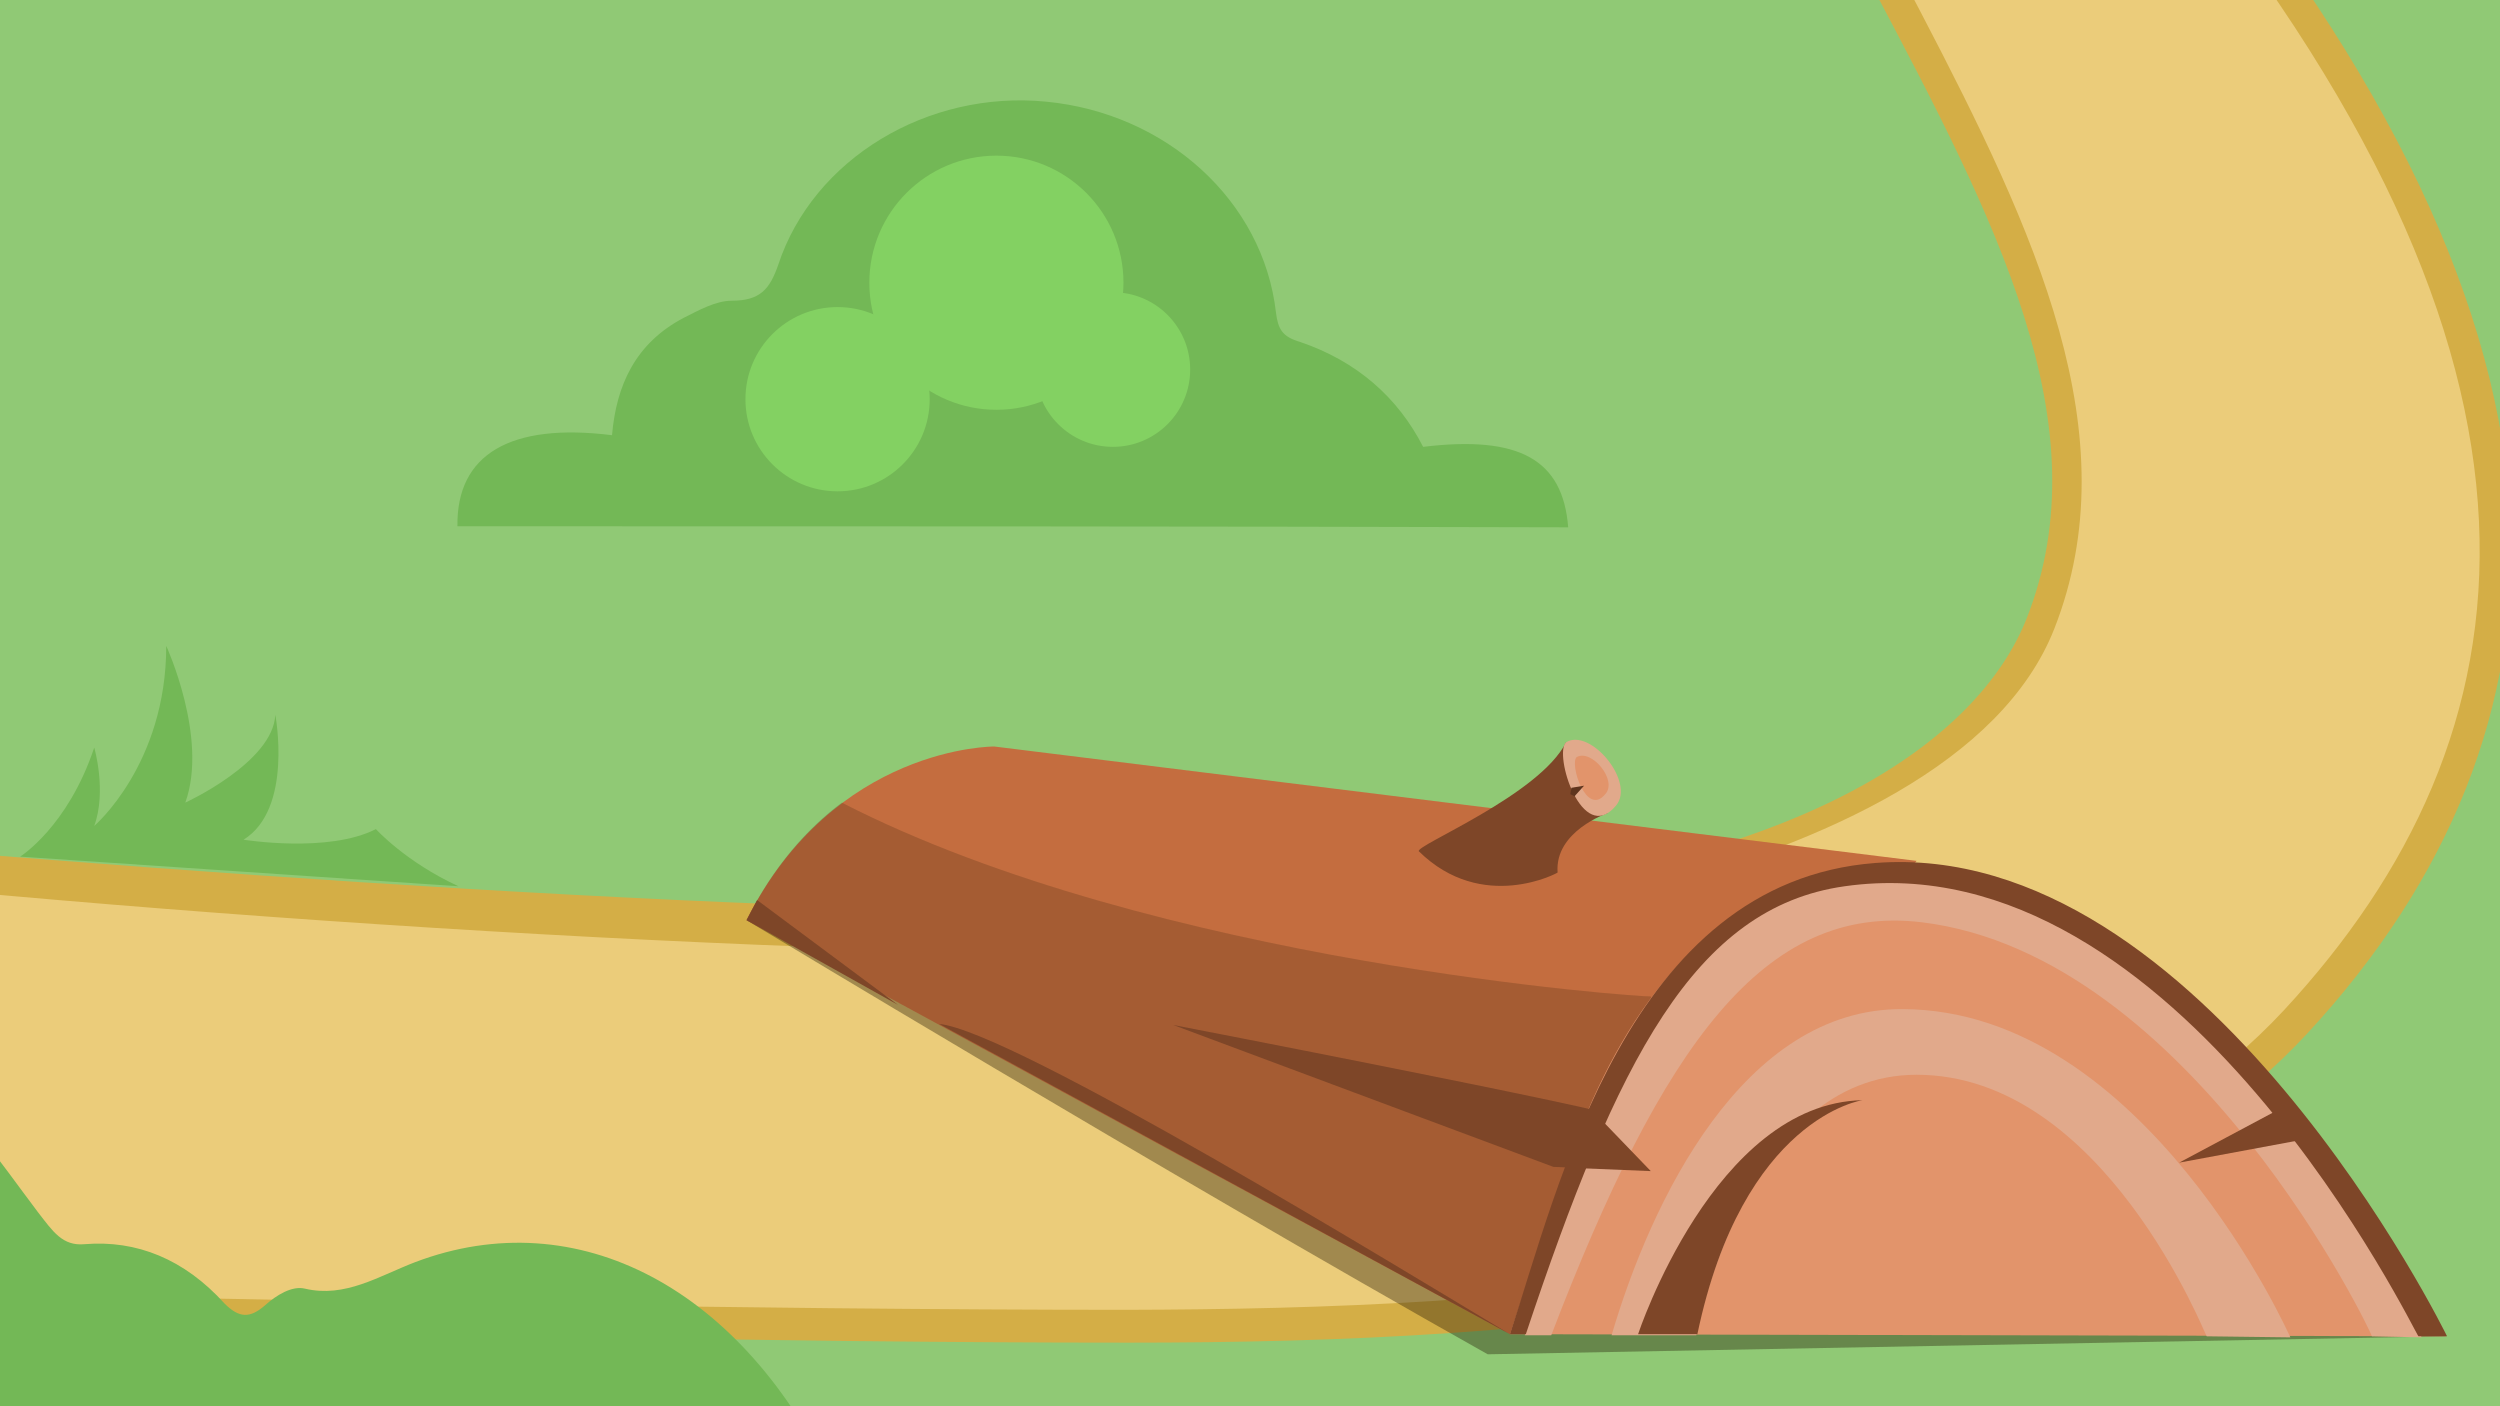 <?xml version="1.0" encoding="utf-8"?>
<!-- Generator: Adobe Illustrator 22.1.0, SVG Export Plug-In . SVG Version: 6.00 Build 0)  -->
<svg version="1.1" id="Sign" xmlns="http://www.w3.org/2000/svg" xmlns:xlink="http://www.w3.org/1999/xlink" x="0px" y="0px"
	 viewBox="0 0 236.1 132.8" style="enable-background:new 0 0 236.1 132.8;" xml:space="preserve">
<style type="text/css">
	.st0{clip-path:url(#SVGID_2_);fill:#FFFFFF;}
	.st1{clip-path:url(#SVGID_2_);fill:#C5E5E5;}
	.st2{opacity:0.21;clip-path:url(#SVGID_2_);fill:#FFFFFF;}
	.st3{clip-path:url(#SVGID_2_);fill:#DCEFEF;}
	.st4{opacity:0.45;clip-path:url(#SVGID_2_);fill:#FFFFFF;}
	.st5{clip-path:url(#SVGID_2_);fill:#749898;}
	.st6{clip-path:url(#SVGID_2_);fill:#6F9191;}
	.st7{clip-path:url(#SVGID_2_);fill:#90ADAD;}
	.st8{clip-path:url(#SVGID_2_);fill:#ACC1C1;}
	.st9{clip-path:url(#SVGID_2_);fill:#A6BDBD;}
	.st10{clip-path:url(#SVGID_2_);fill:#C7D6D6;}
	.st11{clip-path:url(#SVGID_2_);fill:#658585;}
	.st12{clip-path:url(#SVGID_2_);fill:#517A7A;}
	.st13{clip-path:url(#SVGID_2_);}
	.st14{fill:#A67C52;}
	.st15{fill:#7D5D3E;}
	.st16{fill:#B3B3B3;}
	.st17{fill:#5E462F;}
	.st18{clip-path:url(#SVGID_2_);fill:#598787;}
	.st19{opacity:0.54;clip-path:url(#SVGID_2_);}
	.st20{fill:#111919;}
	.st21{fill:#FFFFFF;}
	.st22{clip-path:url(#SVGID_2_);fill:#6BA152;}
	.st23{clip-path:url(#SVGID_2_);fill:#A1C2C2;}
	.st24{clip-path:url(#SVGID_2_);fill:#86B0B0;}
	.st25{fill:#878787;}
	.st26{clip-path:url(#SVGID_2_);fill:none;stroke:#FFFFFF;stroke-width:0.663;stroke-miterlimit:10;}
	.st27{fill:#FF882A;}
	.st28{clip-path:url(#SVGID_2_);fill:#6E9E9E;}
	.st29{clip-path:url(#SVGID_2_);fill:#D2D2D2;}
	
		.st30{clip-path:url(#SVGID_2_);fill:none;stroke:#666666;stroke-width:3.824878e-02;stroke-linecap:round;stroke-linejoin:round;stroke-miterlimit:10;}
	.st31{clip-path:url(#SVGID_2_);fill:none;stroke:#666666;stroke-width:3.824878e-02;stroke-miterlimit:10;}
	.st32{clip-path:url(#SVGID_2_);fill:#111919;}
	.st33{clip-path:url(#SVGID_2_);fill:none;stroke:#666666;stroke-width:4.481123e-02;stroke-miterlimit:10;}
	.st34{clip-path:url(#SVGID_2_);fill:#99B8B8;}
	.st35{clip-path:url(#SVGID_2_);fill:#849E9E;}
	.st36{clip-path:url(#SVGID_2_);fill:#4D4D4D;}
	.st37{clip-path:url(#SVGID_2_);fill:#E6F5F5;}
	.st38{clip-path:url(#SVGID_2_);fill:#B3B3B3;}
	.st39{clip-path:url(#SVGID_2_);fill:#A6A6A6;}
	.st40{clip-path:url(#SVGID_2_);fill:#999999;}
	.st41{clip-path:url(#SVGID_2_);fill:#E6E6E6;}
	.st42{clip-path:url(#SVGID_2_);fill:#90C975;}
	.st43{fill:#A7A6F6;}
	.st44{fill:#A099E9;}
	.st45{fill:#BEBEFC;}
	.st46{fill:#84CB66;}
	.st47{fill:#96CD7C;}
	.st48{fill:#ABD796;}
	.st49{fill:#4E9DA3;}
	.st50{fill:#75AEB9;}
	.st51{fill:#91BEC7;}
	.st52{fill:#E9CA25;}
	.st53{fill:#FFDF57;}
	.st54{fill:#F9E698;}
	.st55{fill:#EDD262;}
	.st56{fill:#9AD17D;}
	.st57{clip-path:url(#SVGID_2_);fill:#D4AE46;}
	.st58{clip-path:url(#SVGID_2_);fill:#EBCC7A;}
	.st59{fill:#6CA0AB;}
	.st60{fill:#58838B;}
	.st61{fill:#426268;}
	.st62{fill:#6BA152;}
	.st63{fill:#90C975;}
	.st64{fill:#A66C78;}
	.st65{opacity:0.26;fill:#FEDFC5;}
	.st66{fill:#EEE1BD;}
	.st67{fill:#DDD1C2;}
	.st68{opacity:0.29;}
	.st69{fill:#212427;}
	.st70{fill:#0A0A0A;}
	.st71{fill:#AFC5D6;}
	.st72{fill:#CADCEB;}
	.st73{fill:#1A1A1A;}
	.st74{fill:#252B31;}
	.st75{fill:#BECEDA;}
	.st76{fill:none;stroke:#FFFFFF;stroke-width:0.143;stroke-miterlimit:10;}
	.st77{fill:#DFE6E6;}
	.st78{fill:none;stroke:#FFFFFF;stroke-width:0.119;stroke-miterlimit:10;}
	.st79{fill:#537D7D;}
	.st80{fill:none;stroke:#51555A;stroke-width:7.175369e-02;stroke-linecap:round;stroke-linejoin:round;stroke-miterlimit:10;}
	.st81{fill:none;stroke:#252B31;stroke-width:7.175369e-02;stroke-linecap:round;stroke-linejoin:round;stroke-miterlimit:10;}
	.st82{fill:#759797;}
	.st83{fill:#C4D4E0;}
	.st84{fill:none;stroke:#252B31;stroke-width:0.143;stroke-linecap:round;stroke-linejoin:round;stroke-miterlimit:10;}
	.st85{fill:#5E3323;}
	.st86{fill:#3E5E5E;}
	.st87{fill:none;stroke:#252B31;stroke-width:0.143;stroke-miterlimit:10;}
	.st88{fill:#828E9A;}
	.st89{fill:#922B2E;}
	.st90{fill:#450E0F;}
	.st91{fill:#BE8082;}
	.st92{fill:#F7FFFF;}
	.st93{fill:#D4DEE7;}
	.st94{fill:#515151;}
	.st95{fill:#51555A;}
	.st96{fill:#626B73;}
	.st97{fill:#9BA5AE;}
	.st98{opacity:0.16;}
	.st99{fill:#93ADC2;}
	.st100{fill:#6E8292;}
	.st101{fill:#666666;}
	.st102{fill:#474747;}
	.st103{fill:#333333;}
	.st104{fill:#575757;}
	.st105{fill:#749898;}
	.st106{fill:#B36058;}
	.st107{fill:#9F9F9F;}
	.st108{fill:#E6E6E6;}
	.st109{clip-path:url(#SVGID_2_);fill:#383530;}
	.st110{clip-path:url(#SVGID_2_);fill:#C9C8C8;}
	.st111{fill:#595651;}
	.st112{clip-path:url(#SVGID_2_);fill:none;stroke:#595651;stroke-width:0.43;stroke-miterlimit:10;}
	
		.st113{clip-path:url(#SVGID_2_);fill:none;stroke:#312A20;stroke-width:0.43;stroke-linecap:round;stroke-linejoin:round;stroke-miterlimit:10;}
	.st114{clip-path:url(#SVGID_2_);fill:#A14730;}
	.st115{clip-path:url(#SVGID_2_);fill:#595651;}
	.st116{clip-path:url(#SVGID_2_);fill:#706F6D;}
	.st117{opacity:0.36;clip-path:url(#SVGID_2_);fill:#201600;}
	.st118{clip-path:url(#SVGID_2_);fill:#C46D3F;}
	.st119{opacity:0.19;clip-path:url(#SVGID_2_);fill:#201600;}
	.st120{clip-path:url(#SVGID_2_);fill:#E2946B;}
	.st121{clip-path:url(#SVGID_2_);fill:#7E4628;}
	.st122{clip-path:url(#SVGID_2_);fill:#E1A98B;}
	.st123{clip-path:url(#SVGID_2_);fill:#5F351E;}
	.st124{opacity:0.39;fill:#1A1A1A;}
	.st125{fill:#6597A1;}
	.st126{fill:#81C0CC;}
	.st127{fill:#6A929E;}
	.st128{fill:#94C7B2;}
	.st129{fill:#4D4D4D;}
	.st130{fill:#FFA158;}
	.st131{fill:#595959;}
	.st132{fill:#A42A0B;}
	.st133{fill:#F16946;}
	.st134{fill:none;stroke:#F15128;stroke-width:0.651;stroke-linecap:round;stroke-linejoin:round;stroke-miterlimit:10;}
	.st135{opacity:0.2;clip-path:url(#SVGID_2_);fill:#1A1A1A;}
	.st136{clip-path:url(#SVGID_2_);fill:#F7BA99;}
	.st137{fill:#302F30;}
	.st138{clip-path:url(#SVGID_2_);fill:#875D46;}
	.st139{clip-path:url(#SVGID_2_);fill:#78A34F;}
	.st140{clip-path:url(#SVGID_2_);fill:#4C3528;}
	.st141{clip-path:url(#SVGID_2_);fill:#6B2379;}
	.st142{clip-path:url(#SVGID_2_);fill:#0577AE;}
	.st143{clip-path:url(#SVGID_2_);fill:#2BA4E0;}
	.st144{clip-path:url(#SVGID_2_);fill:#85B558;}
	.st145{clip-path:url(#SVGID_2_);fill:#737373;}
	.st146{clip-path:url(#SVGID_2_);fill:#3A5C1A;}
	.st147{clip-path:url(#SVGID_2_);fill:#9C52A4;}
	.st148{clip-path:url(#SVGID_2_);fill:#6F3979;}
	.st149{clip-path:url(#SVGID_2_);fill:#595959;}
	.st150{clip-path:url(#SVGID_2_);fill:#313547;}
	.st151{clip-path:url(#SVGID_2_);fill:#FBF7EA;}
	.st152{clip-path:url(#SVGID_2_);fill:#6E6E6E;}
	.st153{clip-path:url(#SVGID_2_);fill:#DBDBDB;}
	.st154{clip-path:url(#SVGID_2_);fill:#919191;}
	.st155{clip-path:url(#SVGID_2_);fill:#CF9C80;}
	.st156{clip-path:url(#SVGID_2_);fill:#BFBFBF;}
	.st157{clip-path:url(#SVGID_2_);fill:#41465F;}
	.st158{clip-path:url(#SVGID_2_);fill:#FF882A;}
	.st159{clip-path:url(#SVGID_2_);fill:#65A14B;}
	.st160{clip-path:url(#SVGID_2_);fill:#7A91E6;}
	.st161{opacity:0.49;clip-path:url(#SVGID_2_);fill:#65A14B;}
	.st162{clip-path:url(#SVGID_2_);fill:#A1ABD6;}
	.st163{fill:#E6C263;}
	.st164{fill:#9F8644;}
	.st165{fill:#FFDF8D;}
	.st166{fill:#A89681;}
	.st167{fill:#6B6966;}
	.st168{fill:#DEAA77;}
	.st169{fill:#D18358;}
	.st170{fill:#979695;}
	.st171{fill:#4B516E;}
	.st172{fill:#8F614F;}
	.st173{fill:#CA716A;}
	.st174{fill:#414141;}
	.st175{fill:#676767;}
	.st176{fill:#C9C8C8;}
	.st177{fill:#48443E;}
	.st178{fill:#9C534C;}
	.st179{fill:#808080;}
	.st180{opacity:0.47;fill:#C9C8C8;}
	.st181{fill:#F4BB83;}
	.st182{fill:#E48F60;}
	.st183{fill:#2F3345;}
	.st184{fill:#41465F;}
	.st185{fill:#CCCCCC;}
	.st186{fill:#262626;}
	.st187{fill:#8E5932;}
	.st188{fill:#73B856;}
	.st189{fill:#83D162;}
	.st190{fill:#864A54;}
	.st191{fill:#A16975;}
	.st192{fill:#C4808E;}
	.st193{fill:#B0727F;}
	.st194{clip-path:url(#SVGID_2_);fill:#F7F7F7;}
	.st195{clip-path:url(#SVGID_2_);fill:#73B856;}
	.st196{clip-path:url(#SVGID_2_);fill:#66AB4A;}
	.st197{clip-path:url(#SVGID_4_);fill:#FFFFFF;}
	.st198{clip-path:url(#SVGID_4_);fill:#C5E5E5;}
	.st199{opacity:0.21;clip-path:url(#SVGID_4_);fill:#FFFFFF;}
	.st200{clip-path:url(#SVGID_4_);fill:#DCEFEF;}
	.st201{opacity:0.45;clip-path:url(#SVGID_4_);fill:#FFFFFF;}
	.st202{clip-path:url(#SVGID_4_);fill:#749898;}
	.st203{clip-path:url(#SVGID_4_);fill:#6F9191;}
	.st204{clip-path:url(#SVGID_4_);fill:#90ADAD;}
	.st205{clip-path:url(#SVGID_4_);fill:#ACC1C1;}
	.st206{clip-path:url(#SVGID_4_);fill:#A6BDBD;}
	.st207{clip-path:url(#SVGID_4_);fill:#C7D6D6;}
	.st208{clip-path:url(#SVGID_4_);fill:#658585;}
	.st209{clip-path:url(#SVGID_4_);fill:#517A7A;}
	.st210{clip-path:url(#SVGID_4_);}
	.st211{clip-path:url(#SVGID_4_);fill:#598787;}
	.st212{opacity:0.54;clip-path:url(#SVGID_4_);}
	.st213{clip-path:url(#SVGID_4_);fill:#6BA152;}
	.st214{clip-path:url(#SVGID_4_);fill:#A1C2C2;}
	.st215{clip-path:url(#SVGID_4_);fill:#86B0B0;}
	.st216{clip-path:url(#SVGID_4_);fill:none;stroke:#FFFFFF;stroke-width:0.663;stroke-miterlimit:10;}
	.st217{clip-path:url(#SVGID_4_);fill:#6E9E9E;}
	.st218{clip-path:url(#SVGID_4_);fill:#D2D2D2;}
	
		.st219{clip-path:url(#SVGID_4_);fill:none;stroke:#666666;stroke-width:3.824878e-02;stroke-linecap:round;stroke-linejoin:round;stroke-miterlimit:10;}
	.st220{clip-path:url(#SVGID_4_);fill:none;stroke:#666666;stroke-width:3.824878e-02;stroke-miterlimit:10;}
	.st221{clip-path:url(#SVGID_4_);fill:#111919;}
	.st222{clip-path:url(#SVGID_4_);fill:none;stroke:#666666;stroke-width:4.481123e-02;stroke-miterlimit:10;}
	.st223{clip-path:url(#SVGID_4_);fill:#99B8B8;}
	.st224{clip-path:url(#SVGID_4_);fill:#849E9E;}
	.st225{clip-path:url(#SVGID_4_);fill:#4D4D4D;}
	.st226{clip-path:url(#SVGID_4_);fill:#E6F5F5;}
	.st227{clip-path:url(#SVGID_4_);fill:#B3B3B3;}
	.st228{clip-path:url(#SVGID_4_);fill:#A6A6A6;}
	.st229{clip-path:url(#SVGID_4_);fill:#999999;}
	.st230{clip-path:url(#SVGID_4_);fill:#E6E6E6;}
	.st231{clip-path:url(#SVGID_4_);fill:#90C975;}
	.st232{clip-path:url(#SVGID_4_);fill:#D4AE46;}
	.st233{clip-path:url(#SVGID_4_);fill:#EBCC7A;}
	.st234{clip-path:url(#SVGID_4_);fill:#383530;}
	.st235{clip-path:url(#SVGID_4_);fill:#C9C8C8;}
	.st236{clip-path:url(#SVGID_4_);fill:none;stroke:#595651;stroke-width:0.43;stroke-miterlimit:10;}
	
		.st237{clip-path:url(#SVGID_4_);fill:none;stroke:#312A20;stroke-width:0.43;stroke-linecap:round;stroke-linejoin:round;stroke-miterlimit:10;}
	.st238{clip-path:url(#SVGID_4_);fill:#A14730;}
	.st239{clip-path:url(#SVGID_4_);fill:#595651;}
	.st240{clip-path:url(#SVGID_4_);fill:#706F6D;}
	.st241{opacity:0.36;clip-path:url(#SVGID_4_);fill:#201600;}
	.st242{clip-path:url(#SVGID_4_);fill:#C46D3F;}
	.st243{opacity:0.19;clip-path:url(#SVGID_4_);fill:#201600;}
	.st244{clip-path:url(#SVGID_4_);fill:#E2946B;}
	.st245{clip-path:url(#SVGID_4_);fill:#7E4628;}
	.st246{clip-path:url(#SVGID_4_);fill:#E1A98B;}
	.st247{clip-path:url(#SVGID_4_);fill:#5F351E;}
	.st248{opacity:0.2;clip-path:url(#SVGID_4_);fill:#1A1A1A;}
	.st249{clip-path:url(#SVGID_4_);fill:#F7BA99;}
	.st250{clip-path:url(#SVGID_4_);fill:#875D46;}
	.st251{clip-path:url(#SVGID_4_);fill:#78A34F;}
	.st252{clip-path:url(#SVGID_4_);fill:#4C3528;}
	.st253{clip-path:url(#SVGID_4_);fill:#6B2379;}
	.st254{clip-path:url(#SVGID_4_);fill:#0577AE;}
	.st255{clip-path:url(#SVGID_4_);fill:#2BA4E0;}
	.st256{clip-path:url(#SVGID_4_);fill:#85B558;}
	.st257{clip-path:url(#SVGID_4_);fill:#737373;}
	.st258{clip-path:url(#SVGID_4_);fill:#3A5C1A;}
	.st259{clip-path:url(#SVGID_4_);fill:#9C52A4;}
	.st260{clip-path:url(#SVGID_4_);fill:#6F3979;}
	.st261{clip-path:url(#SVGID_4_);fill:#595959;}
	.st262{clip-path:url(#SVGID_4_);fill:#313547;}
	.st263{clip-path:url(#SVGID_4_);fill:#FBF7EA;}
	.st264{clip-path:url(#SVGID_4_);fill:#6E6E6E;}
	.st265{clip-path:url(#SVGID_4_);fill:#DBDBDB;}
	.st266{clip-path:url(#SVGID_4_);fill:#919191;}
	.st267{clip-path:url(#SVGID_4_);fill:#CF9C80;}
	.st268{clip-path:url(#SVGID_4_);fill:#BFBFBF;}
	.st269{clip-path:url(#SVGID_4_);fill:#41465F;}
	.st270{clip-path:url(#SVGID_4_);fill:#FF882A;}
	.st271{clip-path:url(#SVGID_4_);fill:#65A14B;}
	.st272{clip-path:url(#SVGID_4_);fill:#7A91E6;}
	.st273{opacity:0.49;clip-path:url(#SVGID_4_);fill:#65A14B;}
	.st274{clip-path:url(#SVGID_4_);fill:#A1ABD6;}
	.st275{clip-path:url(#SVGID_4_);fill:#F7F7F7;}
	.st276{clip-path:url(#SVGID_4_);fill:#73B856;}
	.st277{clip-path:url(#SVGID_4_);fill:#66AB4A;}
	.st278{clip-path:url(#SVGID_6_);fill:#FFFFFF;}
	.st279{clip-path:url(#SVGID_6_);fill:#C5E5E5;}
	.st280{opacity:0.21;clip-path:url(#SVGID_6_);fill:#FFFFFF;}
	.st281{clip-path:url(#SVGID_6_);fill:#DCEFEF;}
	.st282{opacity:0.45;clip-path:url(#SVGID_6_);fill:#FFFFFF;}
	.st283{clip-path:url(#SVGID_6_);fill:#749898;}
	.st284{clip-path:url(#SVGID_6_);fill:#6F9191;}
	.st285{clip-path:url(#SVGID_6_);fill:#90ADAD;}
	.st286{clip-path:url(#SVGID_6_);fill:#ACC1C1;}
	.st287{clip-path:url(#SVGID_6_);fill:#A6BDBD;}
	.st288{clip-path:url(#SVGID_6_);fill:#C7D6D6;}
	.st289{clip-path:url(#SVGID_6_);fill:#658585;}
	.st290{clip-path:url(#SVGID_6_);fill:#517A7A;}
	.st291{clip-path:url(#SVGID_6_);}
	.st292{clip-path:url(#SVGID_6_);fill:#598787;}
	.st293{opacity:0.54;clip-path:url(#SVGID_6_);}
	.st294{clip-path:url(#SVGID_6_);fill:#6BA152;}
	.st295{clip-path:url(#SVGID_6_);fill:#A1C2C2;}
	.st296{clip-path:url(#SVGID_6_);fill:#86B0B0;}
	.st297{clip-path:url(#SVGID_6_);fill:none;stroke:#FFFFFF;stroke-width:0.663;stroke-miterlimit:10;}
	.st298{clip-path:url(#SVGID_6_);fill:#6E9E9E;}
	.st299{clip-path:url(#SVGID_6_);fill:#D2D2D2;}
	
		.st300{clip-path:url(#SVGID_6_);fill:none;stroke:#666666;stroke-width:3.824878e-02;stroke-linecap:round;stroke-linejoin:round;stroke-miterlimit:10;}
	.st301{clip-path:url(#SVGID_6_);fill:none;stroke:#666666;stroke-width:3.824878e-02;stroke-miterlimit:10;}
	.st302{clip-path:url(#SVGID_6_);fill:#111919;}
	.st303{clip-path:url(#SVGID_6_);fill:none;stroke:#666666;stroke-width:4.481123e-02;stroke-miterlimit:10;}
	.st304{clip-path:url(#SVGID_6_);fill:#99B8B8;}
	.st305{clip-path:url(#SVGID_6_);fill:#849E9E;}
	.st306{clip-path:url(#SVGID_6_);fill:#4D4D4D;}
	.st307{clip-path:url(#SVGID_6_);fill:#E6F5F5;}
	.st308{clip-path:url(#SVGID_6_);fill:#B3B3B3;}
	.st309{clip-path:url(#SVGID_6_);fill:#A6A6A6;}
	.st310{clip-path:url(#SVGID_6_);fill:#999999;}
	.st311{clip-path:url(#SVGID_6_);fill:#E6E6E6;}
	.st312{clip-path:url(#SVGID_6_);fill:#90C975;}
	.st313{clip-path:url(#SVGID_6_);fill:#D4AE46;}
	.st314{clip-path:url(#SVGID_6_);fill:#EBCC7A;}
	.st315{clip-path:url(#SVGID_6_);fill:#383530;}
	.st316{clip-path:url(#SVGID_6_);fill:#C9C8C8;}
	.st317{clip-path:url(#SVGID_6_);fill:none;stroke:#595651;stroke-width:0.43;stroke-miterlimit:10;}
	
		.st318{clip-path:url(#SVGID_6_);fill:none;stroke:#312A20;stroke-width:0.43;stroke-linecap:round;stroke-linejoin:round;stroke-miterlimit:10;}
	.st319{clip-path:url(#SVGID_6_);fill:#A14730;}
	.st320{clip-path:url(#SVGID_6_);fill:#595651;}
	.st321{clip-path:url(#SVGID_6_);fill:#706F6D;}
	.st322{opacity:0.36;clip-path:url(#SVGID_6_);fill:#201600;}
	.st323{clip-path:url(#SVGID_6_);fill:#C46D3F;}
	.st324{opacity:0.19;clip-path:url(#SVGID_6_);fill:#201600;}
	.st325{clip-path:url(#SVGID_6_);fill:#E2946B;}
	.st326{clip-path:url(#SVGID_6_);fill:#7E4628;}
	.st327{clip-path:url(#SVGID_6_);fill:#E1A98B;}
	.st328{clip-path:url(#SVGID_6_);fill:#5F351E;}
	.st329{opacity:0.2;clip-path:url(#SVGID_6_);fill:#1A1A1A;}
	.st330{clip-path:url(#SVGID_6_);fill:#F7BA99;}
	.st331{clip-path:url(#SVGID_6_);fill:#875D46;}
	.st332{clip-path:url(#SVGID_6_);fill:#78A34F;}
	.st333{clip-path:url(#SVGID_6_);fill:#4C3528;}
	.st334{clip-path:url(#SVGID_6_);fill:#6B2379;}
	.st335{clip-path:url(#SVGID_6_);fill:#0577AE;}
	.st336{clip-path:url(#SVGID_6_);fill:#2BA4E0;}
	.st337{clip-path:url(#SVGID_6_);fill:#85B558;}
	.st338{clip-path:url(#SVGID_6_);fill:#737373;}
	.st339{clip-path:url(#SVGID_6_);fill:#3A5C1A;}
	.st340{clip-path:url(#SVGID_6_);fill:#9C52A4;}
	.st341{clip-path:url(#SVGID_6_);fill:#6F3979;}
	.st342{clip-path:url(#SVGID_6_);fill:#595959;}
	.st343{clip-path:url(#SVGID_6_);fill:#313547;}
	.st344{clip-path:url(#SVGID_6_);fill:#FBF7EA;}
	.st345{clip-path:url(#SVGID_6_);fill:#6E6E6E;}
	.st346{clip-path:url(#SVGID_6_);fill:#DBDBDB;}
	.st347{clip-path:url(#SVGID_6_);fill:#919191;}
	.st348{clip-path:url(#SVGID_6_);fill:#CF9C80;}
	.st349{clip-path:url(#SVGID_6_);fill:#BFBFBF;}
	.st350{clip-path:url(#SVGID_6_);fill:#41465F;}
	.st351{clip-path:url(#SVGID_6_);fill:#FF882A;}
	.st352{clip-path:url(#SVGID_6_);fill:#65A14B;}
	.st353{clip-path:url(#SVGID_6_);fill:#7A91E6;}
	.st354{opacity:0.49;clip-path:url(#SVGID_6_);fill:#65A14B;}
	.st355{clip-path:url(#SVGID_6_);fill:#A1ABD6;}
	.st356{clip-path:url(#SVGID_6_);fill:#F7F7F7;}
	.st357{clip-path:url(#SVGID_6_);fill:#73B856;}
	.st358{clip-path:url(#SVGID_6_);fill:#66AB4A;}
	.st359{clip-path:url(#SVGID_8_);fill:#FFFFFF;}
	.st360{clip-path:url(#SVGID_8_);fill:#C5E5E5;}
	.st361{opacity:0.21;clip-path:url(#SVGID_8_);fill:#FFFFFF;}
	.st362{clip-path:url(#SVGID_8_);fill:#DCEFEF;}
	.st363{opacity:0.45;clip-path:url(#SVGID_8_);fill:#FFFFFF;}
	.st364{clip-path:url(#SVGID_8_);fill:#749898;}
	.st365{clip-path:url(#SVGID_8_);fill:#6F9191;}
	.st366{clip-path:url(#SVGID_8_);fill:#90ADAD;}
	.st367{clip-path:url(#SVGID_8_);fill:#ACC1C1;}
	.st368{clip-path:url(#SVGID_8_);fill:#A6BDBD;}
	.st369{clip-path:url(#SVGID_8_);fill:#C7D6D6;}
	.st370{clip-path:url(#SVGID_8_);fill:#658585;}
	.st371{clip-path:url(#SVGID_8_);fill:#517A7A;}
	.st372{clip-path:url(#SVGID_8_);}
	.st373{clip-path:url(#SVGID_8_);fill:#598787;}
	.st374{opacity:0.54;clip-path:url(#SVGID_8_);}
	.st375{clip-path:url(#SVGID_8_);fill:#6BA152;}
	.st376{clip-path:url(#SVGID_8_);fill:#A1C2C2;}
	.st377{clip-path:url(#SVGID_8_);fill:#86B0B0;}
	.st378{clip-path:url(#SVGID_8_);fill:none;stroke:#FFFFFF;stroke-width:0.663;stroke-miterlimit:10;}
	.st379{clip-path:url(#SVGID_8_);fill:#6E9E9E;}
	.st380{clip-path:url(#SVGID_8_);fill:#D2D2D2;}
	
		.st381{clip-path:url(#SVGID_8_);fill:none;stroke:#666666;stroke-width:3.824878e-02;stroke-linecap:round;stroke-linejoin:round;stroke-miterlimit:10;}
	.st382{clip-path:url(#SVGID_8_);fill:none;stroke:#666666;stroke-width:3.824878e-02;stroke-miterlimit:10;}
	.st383{clip-path:url(#SVGID_8_);fill:#111919;}
	.st384{clip-path:url(#SVGID_8_);fill:none;stroke:#666666;stroke-width:4.481123e-02;stroke-miterlimit:10;}
	.st385{clip-path:url(#SVGID_8_);fill:#99B8B8;}
	.st386{clip-path:url(#SVGID_8_);fill:#849E9E;}
	.st387{clip-path:url(#SVGID_8_);fill:#4D4D4D;}
	.st388{clip-path:url(#SVGID_8_);fill:#E6F5F5;}
	.st389{clip-path:url(#SVGID_8_);fill:#B3B3B3;}
	.st390{clip-path:url(#SVGID_8_);fill:#A6A6A6;}
	.st391{clip-path:url(#SVGID_8_);fill:#999999;}
	.st392{clip-path:url(#SVGID_8_);fill:#E6E6E6;}
	.st393{clip-path:url(#SVGID_8_);fill:#90C975;}
	.st394{clip-path:url(#SVGID_8_);fill:#D4AE46;}
	.st395{clip-path:url(#SVGID_8_);fill:#EBCC7A;}
	.st396{clip-path:url(#SVGID_8_);fill:#383530;}
	.st397{clip-path:url(#SVGID_8_);fill:#C9C8C8;}
	.st398{clip-path:url(#SVGID_8_);fill:none;stroke:#595651;stroke-width:0.43;stroke-miterlimit:10;}
	
		.st399{clip-path:url(#SVGID_8_);fill:none;stroke:#312A20;stroke-width:0.43;stroke-linecap:round;stroke-linejoin:round;stroke-miterlimit:10;}
	.st400{clip-path:url(#SVGID_8_);fill:#A14730;}
	.st401{clip-path:url(#SVGID_8_);fill:#595651;}
	.st402{clip-path:url(#SVGID_8_);fill:#706F6D;}
	.st403{opacity:0.36;clip-path:url(#SVGID_8_);fill:#201600;}
	.st404{clip-path:url(#SVGID_8_);fill:#C46D3F;}
	.st405{opacity:0.19;clip-path:url(#SVGID_8_);fill:#201600;}
	.st406{clip-path:url(#SVGID_8_);fill:#E2946B;}
	.st407{clip-path:url(#SVGID_8_);fill:#7E4628;}
	.st408{clip-path:url(#SVGID_8_);fill:#E1A98B;}
	.st409{clip-path:url(#SVGID_8_);fill:#5F351E;}
	.st410{opacity:0.2;clip-path:url(#SVGID_8_);fill:#1A1A1A;}
	.st411{clip-path:url(#SVGID_8_);fill:#F7BA99;}
	.st412{clip-path:url(#SVGID_8_);fill:#875D46;}
	.st413{clip-path:url(#SVGID_8_);fill:#78A34F;}
	.st414{clip-path:url(#SVGID_8_);fill:#4C3528;}
	.st415{clip-path:url(#SVGID_8_);fill:#6B2379;}
	.st416{clip-path:url(#SVGID_8_);fill:#0577AE;}
	.st417{clip-path:url(#SVGID_8_);fill:#2BA4E0;}
	.st418{clip-path:url(#SVGID_8_);fill:#85B558;}
	.st419{clip-path:url(#SVGID_8_);fill:#737373;}
	.st420{clip-path:url(#SVGID_8_);fill:#3A5C1A;}
	.st421{clip-path:url(#SVGID_8_);fill:#9C52A4;}
	.st422{clip-path:url(#SVGID_8_);fill:#6F3979;}
	.st423{clip-path:url(#SVGID_8_);fill:#595959;}
	.st424{clip-path:url(#SVGID_8_);fill:#313547;}
	.st425{clip-path:url(#SVGID_8_);fill:#FBF7EA;}
	.st426{clip-path:url(#SVGID_8_);fill:#6E6E6E;}
	.st427{clip-path:url(#SVGID_8_);fill:#DBDBDB;}
	.st428{clip-path:url(#SVGID_8_);fill:#919191;}
	.st429{clip-path:url(#SVGID_8_);fill:#CF9C80;}
	.st430{clip-path:url(#SVGID_8_);fill:#BFBFBF;}
	.st431{clip-path:url(#SVGID_8_);fill:#41465F;}
	.st432{clip-path:url(#SVGID_8_);fill:#FF882A;}
	.st433{clip-path:url(#SVGID_8_);fill:#65A14B;}
	.st434{clip-path:url(#SVGID_8_);fill:#7A91E6;}
	.st435{opacity:0.49;clip-path:url(#SVGID_8_);fill:#65A14B;}
	.st436{clip-path:url(#SVGID_8_);fill:#A1ABD6;}
	.st437{clip-path:url(#SVGID_8_);fill:#F7F7F7;}
	.st438{clip-path:url(#SVGID_8_);fill:#73B856;}
	.st439{clip-path:url(#SVGID_8_);fill:#66AB4A;}
	.st440{clip-path:url(#SVGID_10_);fill:#FFFFFF;}
	.st441{clip-path:url(#SVGID_10_);fill:#C5E5E5;}
	.st442{opacity:0.21;clip-path:url(#SVGID_10_);fill:#FFFFFF;}
	.st443{clip-path:url(#SVGID_10_);fill:#DCEFEF;}
	.st444{opacity:0.45;clip-path:url(#SVGID_10_);fill:#FFFFFF;}
	.st445{clip-path:url(#SVGID_10_);fill:#749898;}
	.st446{clip-path:url(#SVGID_10_);fill:#6F9191;}
	.st447{clip-path:url(#SVGID_10_);fill:#90ADAD;}
	.st448{clip-path:url(#SVGID_10_);fill:#ACC1C1;}
	.st449{clip-path:url(#SVGID_10_);fill:#A6BDBD;}
	.st450{clip-path:url(#SVGID_10_);fill:#C7D6D6;}
	.st451{clip-path:url(#SVGID_10_);fill:#658585;}
	.st452{clip-path:url(#SVGID_10_);fill:#517A7A;}
	.st453{clip-path:url(#SVGID_10_);}
	.st454{clip-path:url(#SVGID_10_);fill:#598787;}
	.st455{opacity:0.54;clip-path:url(#SVGID_10_);}
	.st456{clip-path:url(#SVGID_10_);fill:#6BA152;}
	.st457{clip-path:url(#SVGID_10_);fill:#A1C2C2;}
	.st458{clip-path:url(#SVGID_10_);fill:#86B0B0;}
	.st459{clip-path:url(#SVGID_10_);fill:none;stroke:#FFFFFF;stroke-width:0.663;stroke-miterlimit:10;}
	.st460{clip-path:url(#SVGID_10_);fill:#6E9E9E;}
	.st461{clip-path:url(#SVGID_10_);fill:#D2D2D2;}
	
		.st462{clip-path:url(#SVGID_10_);fill:none;stroke:#666666;stroke-width:3.824878e-02;stroke-linecap:round;stroke-linejoin:round;stroke-miterlimit:10;}
	.st463{clip-path:url(#SVGID_10_);fill:none;stroke:#666666;stroke-width:3.824878e-02;stroke-miterlimit:10;}
	.st464{clip-path:url(#SVGID_10_);fill:#111919;}
	.st465{clip-path:url(#SVGID_10_);fill:none;stroke:#666666;stroke-width:4.481123e-02;stroke-miterlimit:10;}
	.st466{clip-path:url(#SVGID_10_);fill:#99B8B8;}
	.st467{clip-path:url(#SVGID_10_);fill:#849E9E;}
	.st468{clip-path:url(#SVGID_10_);fill:#4D4D4D;}
	.st469{clip-path:url(#SVGID_10_);fill:#E6F5F5;}
	.st470{clip-path:url(#SVGID_10_);fill:#B3B3B3;}
	.st471{clip-path:url(#SVGID_10_);fill:#A6A6A6;}
	.st472{clip-path:url(#SVGID_10_);fill:#999999;}
	.st473{clip-path:url(#SVGID_10_);fill:#E6E6E6;}
	.st474{clip-path:url(#SVGID_10_);fill:#90C975;}
	.st475{clip-path:url(#SVGID_10_);fill:#D4AE46;}
	.st476{clip-path:url(#SVGID_10_);fill:#EBCC7A;}
	.st477{clip-path:url(#SVGID_10_);fill:#383530;}
	.st478{clip-path:url(#SVGID_10_);fill:#C9C8C8;}
	.st479{clip-path:url(#SVGID_10_);fill:none;stroke:#595651;stroke-width:0.43;stroke-miterlimit:10;}
	
		.st480{clip-path:url(#SVGID_10_);fill:none;stroke:#312A20;stroke-width:0.43;stroke-linecap:round;stroke-linejoin:round;stroke-miterlimit:10;}
	.st481{clip-path:url(#SVGID_10_);fill:#A14730;}
	.st482{clip-path:url(#SVGID_10_);fill:#595651;}
	.st483{clip-path:url(#SVGID_10_);fill:#706F6D;}
	.st484{opacity:0.36;clip-path:url(#SVGID_10_);fill:#201600;}
	.st485{clip-path:url(#SVGID_10_);fill:#C46D3F;}
	.st486{opacity:0.19;clip-path:url(#SVGID_10_);fill:#201600;}
	.st487{clip-path:url(#SVGID_10_);fill:#E2946B;}
	.st488{clip-path:url(#SVGID_10_);fill:#7E4628;}
	.st489{clip-path:url(#SVGID_10_);fill:#E1A98B;}
	.st490{clip-path:url(#SVGID_10_);fill:#5F351E;}
	.st491{opacity:0.2;clip-path:url(#SVGID_10_);fill:#1A1A1A;}
	.st492{clip-path:url(#SVGID_10_);fill:#F7BA99;}
	.st493{clip-path:url(#SVGID_10_);fill:#875D46;}
	.st494{clip-path:url(#SVGID_10_);fill:#78A34F;}
	.st495{clip-path:url(#SVGID_10_);fill:#4C3528;}
	.st496{clip-path:url(#SVGID_10_);fill:#6B2379;}
	.st497{clip-path:url(#SVGID_10_);fill:#0577AE;}
	.st498{clip-path:url(#SVGID_10_);fill:#2BA4E0;}
	.st499{clip-path:url(#SVGID_10_);fill:#85B558;}
	.st500{clip-path:url(#SVGID_10_);fill:#737373;}
	.st501{clip-path:url(#SVGID_10_);fill:#3A5C1A;}
	.st502{clip-path:url(#SVGID_10_);fill:#9C52A4;}
	.st503{clip-path:url(#SVGID_10_);fill:#6F3979;}
	.st504{clip-path:url(#SVGID_10_);fill:#595959;}
	.st505{clip-path:url(#SVGID_10_);fill:#313547;}
	.st506{clip-path:url(#SVGID_10_);fill:#FBF7EA;}
	.st507{clip-path:url(#SVGID_10_);fill:#6E6E6E;}
	.st508{clip-path:url(#SVGID_10_);fill:#DBDBDB;}
	.st509{clip-path:url(#SVGID_10_);fill:#919191;}
	.st510{clip-path:url(#SVGID_10_);fill:#CF9C80;}
	.st511{clip-path:url(#SVGID_10_);fill:#BFBFBF;}
	.st512{clip-path:url(#SVGID_10_);fill:#41465F;}
	.st513{clip-path:url(#SVGID_10_);fill:#FF882A;}
	.st514{clip-path:url(#SVGID_10_);fill:#65A14B;}
	.st515{clip-path:url(#SVGID_10_);fill:#7A91E6;}
	.st516{opacity:0.49;clip-path:url(#SVGID_10_);fill:#65A14B;}
	.st517{clip-path:url(#SVGID_10_);fill:#A1ABD6;}
	.st518{clip-path:url(#SVGID_10_);fill:#F7F7F7;}
	.st519{clip-path:url(#SVGID_10_);fill:#73B856;}
	.st520{clip-path:url(#SVGID_10_);fill:#66AB4A;}
	.st521{fill:none;stroke:#000000;stroke-width:1.058;stroke-miterlimit:10;}
	.st522{clip-path:url(#SVGID_12_);fill:#FFFFFF;}
	.st523{clip-path:url(#SVGID_12_);fill:#C5E5E5;}
	.st524{opacity:0.21;clip-path:url(#SVGID_12_);fill:#FFFFFF;}
	.st525{clip-path:url(#SVGID_12_);fill:#DCEFEF;}
	.st526{opacity:0.45;clip-path:url(#SVGID_12_);fill:#FFFFFF;}
	.st527{clip-path:url(#SVGID_12_);fill:#749898;}
	.st528{clip-path:url(#SVGID_12_);fill:#6F9191;}
	.st529{clip-path:url(#SVGID_12_);fill:#90ADAD;}
	.st530{clip-path:url(#SVGID_12_);fill:#ACC1C1;}
	.st531{clip-path:url(#SVGID_12_);fill:#A6BDBD;}
	.st532{clip-path:url(#SVGID_12_);fill:#C7D6D6;}
	.st533{clip-path:url(#SVGID_12_);fill:#658585;}
	.st534{clip-path:url(#SVGID_12_);fill:#517A7A;}
	.st535{clip-path:url(#SVGID_12_);}
	.st536{clip-path:url(#SVGID_12_);fill:#598787;}
	.st537{opacity:0.54;clip-path:url(#SVGID_12_);}
	.st538{clip-path:url(#SVGID_12_);fill:#6BA152;}
	.st539{clip-path:url(#SVGID_12_);fill:#A1C2C2;}
	.st540{clip-path:url(#SVGID_12_);fill:#86B0B0;}
	.st541{clip-path:url(#SVGID_12_);fill:none;stroke:#FFFFFF;stroke-width:0.663;stroke-miterlimit:10;}
	.st542{clip-path:url(#SVGID_12_);fill:#6E9E9E;}
	.st543{clip-path:url(#SVGID_12_);fill:#D2D2D2;}
	
		.st544{clip-path:url(#SVGID_12_);fill:none;stroke:#666666;stroke-width:3.824878e-02;stroke-linecap:round;stroke-linejoin:round;stroke-miterlimit:10;}
	.st545{clip-path:url(#SVGID_12_);fill:none;stroke:#666666;stroke-width:3.824878e-02;stroke-miterlimit:10;}
	.st546{clip-path:url(#SVGID_12_);fill:#111919;}
	.st547{clip-path:url(#SVGID_12_);fill:none;stroke:#666666;stroke-width:4.481123e-02;stroke-miterlimit:10;}
	.st548{clip-path:url(#SVGID_12_);fill:#99B8B8;}
	.st549{clip-path:url(#SVGID_12_);fill:#849E9E;}
	.st550{clip-path:url(#SVGID_12_);fill:#4D4D4D;}
	.st551{clip-path:url(#SVGID_12_);fill:#E6F5F5;}
	.st552{clip-path:url(#SVGID_12_);fill:#B3B3B3;}
	.st553{clip-path:url(#SVGID_12_);fill:#A6A6A6;}
	.st554{clip-path:url(#SVGID_12_);fill:#999999;}
	.st555{clip-path:url(#SVGID_12_);fill:#E6E6E6;}
	.st556{clip-path:url(#SVGID_12_);fill:#90C975;}
	.st557{clip-path:url(#SVGID_12_);fill:#D4AE46;}
	.st558{clip-path:url(#SVGID_12_);fill:#EBCC7A;}
	.st559{clip-path:url(#SVGID_12_);fill:#383530;}
	.st560{clip-path:url(#SVGID_12_);fill:#C9C8C8;}
	.st561{clip-path:url(#SVGID_12_);fill:none;stroke:#595651;stroke-width:0.43;stroke-miterlimit:10;}
	
		.st562{clip-path:url(#SVGID_12_);fill:none;stroke:#312A20;stroke-width:0.43;stroke-linecap:round;stroke-linejoin:round;stroke-miterlimit:10;}
	.st563{clip-path:url(#SVGID_12_);fill:#A14730;}
	.st564{clip-path:url(#SVGID_12_);fill:#595651;}
	.st565{clip-path:url(#SVGID_12_);fill:#706F6D;}
	.st566{opacity:0.36;clip-path:url(#SVGID_12_);fill:#201600;}
	.st567{clip-path:url(#SVGID_12_);fill:#C46D3F;}
	.st568{opacity:0.19;clip-path:url(#SVGID_12_);fill:#201600;}
	.st569{clip-path:url(#SVGID_12_);fill:#E2946B;}
	.st570{clip-path:url(#SVGID_12_);fill:#7E4628;}
	.st571{clip-path:url(#SVGID_12_);fill:#E1A98B;}
	.st572{clip-path:url(#SVGID_12_);fill:#5F351E;}
	.st573{opacity:0.2;clip-path:url(#SVGID_12_);fill:#1A1A1A;}
	.st574{clip-path:url(#SVGID_12_);fill:#F7BA99;}
	.st575{clip-path:url(#SVGID_12_);fill:#875D46;}
	.st576{clip-path:url(#SVGID_12_);fill:#78A34F;}
	.st577{clip-path:url(#SVGID_12_);fill:#4C3528;}
	.st578{clip-path:url(#SVGID_12_);fill:#6B2379;}
	.st579{clip-path:url(#SVGID_12_);fill:#0577AE;}
	.st580{clip-path:url(#SVGID_12_);fill:#2BA4E0;}
	.st581{clip-path:url(#SVGID_12_);fill:#85B558;}
	.st582{clip-path:url(#SVGID_12_);fill:#737373;}
	.st583{clip-path:url(#SVGID_12_);fill:#3A5C1A;}
	.st584{clip-path:url(#SVGID_12_);fill:#9C52A4;}
	.st585{clip-path:url(#SVGID_12_);fill:#6F3979;}
	.st586{clip-path:url(#SVGID_12_);fill:#595959;}
	.st587{clip-path:url(#SVGID_12_);fill:#313547;}
	.st588{clip-path:url(#SVGID_12_);fill:#FBF7EA;}
	.st589{clip-path:url(#SVGID_12_);fill:#6E6E6E;}
	.st590{clip-path:url(#SVGID_12_);fill:#DBDBDB;}
	.st591{clip-path:url(#SVGID_12_);fill:#919191;}
	.st592{clip-path:url(#SVGID_12_);fill:#CF9C80;}
	.st593{clip-path:url(#SVGID_12_);fill:#BFBFBF;}
	.st594{clip-path:url(#SVGID_12_);fill:#41465F;}
	.st595{clip-path:url(#SVGID_12_);fill:#FF882A;}
	.st596{clip-path:url(#SVGID_12_);fill:#65A14B;}
	.st597{clip-path:url(#SVGID_12_);fill:#7A91E6;}
	.st598{opacity:0.49;clip-path:url(#SVGID_12_);fill:#65A14B;}
	.st599{clip-path:url(#SVGID_12_);fill:#A1ABD6;}
	.st600{clip-path:url(#SVGID_12_);fill:#F7F7F7;}
	.st601{clip-path:url(#SVGID_12_);fill:#73B856;}
	.st602{clip-path:url(#SVGID_12_);fill:#66AB4A;}
	.st603{clip-path:url(#SVGID_14_);fill:#FFFFFF;}
	.st604{clip-path:url(#SVGID_14_);fill:#C5E5E5;}
	.st605{opacity:0.21;clip-path:url(#SVGID_14_);fill:#FFFFFF;}
	.st606{clip-path:url(#SVGID_14_);fill:#DCEFEF;}
	.st607{opacity:0.45;clip-path:url(#SVGID_14_);fill:#FFFFFF;}
	.st608{clip-path:url(#SVGID_14_);fill:#749898;}
	.st609{clip-path:url(#SVGID_14_);fill:#6F9191;}
	.st610{clip-path:url(#SVGID_14_);fill:#90ADAD;}
	.st611{clip-path:url(#SVGID_14_);fill:#ACC1C1;}
	.st612{clip-path:url(#SVGID_14_);fill:#A6BDBD;}
	.st613{clip-path:url(#SVGID_14_);fill:#C7D6D6;}
	.st614{clip-path:url(#SVGID_14_);fill:#658585;}
	.st615{clip-path:url(#SVGID_14_);fill:#517A7A;}
	.st616{clip-path:url(#SVGID_14_);}
	.st617{clip-path:url(#SVGID_14_);fill:#598787;}
	.st618{opacity:0.54;clip-path:url(#SVGID_14_);}
	.st619{clip-path:url(#SVGID_14_);fill:#6BA152;}
	.st620{clip-path:url(#SVGID_14_);fill:#A1C2C2;}
	.st621{clip-path:url(#SVGID_14_);fill:#86B0B0;}
	.st622{clip-path:url(#SVGID_14_);fill:none;stroke:#FFFFFF;stroke-width:0.663;stroke-miterlimit:10;}
	.st623{clip-path:url(#SVGID_14_);fill:#6E9E9E;}
	.st624{clip-path:url(#SVGID_14_);fill:#D2D2D2;}
	
		.st625{clip-path:url(#SVGID_14_);fill:none;stroke:#666666;stroke-width:3.824878e-02;stroke-linecap:round;stroke-linejoin:round;stroke-miterlimit:10;}
	.st626{clip-path:url(#SVGID_14_);fill:none;stroke:#666666;stroke-width:3.824878e-02;stroke-miterlimit:10;}
	.st627{clip-path:url(#SVGID_14_);fill:#111919;}
	.st628{clip-path:url(#SVGID_14_);fill:none;stroke:#666666;stroke-width:4.481123e-02;stroke-miterlimit:10;}
	.st629{clip-path:url(#SVGID_14_);fill:#99B8B8;}
	.st630{clip-path:url(#SVGID_14_);fill:#849E9E;}
	.st631{clip-path:url(#SVGID_14_);fill:#4D4D4D;}
	.st632{clip-path:url(#SVGID_14_);fill:#E6F5F5;}
	.st633{clip-path:url(#SVGID_14_);fill:#B3B3B3;}
	.st634{clip-path:url(#SVGID_14_);fill:#A6A6A6;}
	.st635{clip-path:url(#SVGID_14_);fill:#999999;}
	.st636{clip-path:url(#SVGID_14_);fill:#E6E6E6;}
	.st637{clip-path:url(#SVGID_14_);fill:#90C975;}
	.st638{clip-path:url(#SVGID_14_);fill:#D4AE46;}
	.st639{clip-path:url(#SVGID_14_);fill:#EBCC7A;}
	.st640{clip-path:url(#SVGID_14_);fill:#383530;}
	.st641{clip-path:url(#SVGID_14_);fill:#C9C8C8;}
	.st642{clip-path:url(#SVGID_14_);fill:none;stroke:#595651;stroke-width:0.43;stroke-miterlimit:10;}
	
		.st643{clip-path:url(#SVGID_14_);fill:none;stroke:#312A20;stroke-width:0.43;stroke-linecap:round;stroke-linejoin:round;stroke-miterlimit:10;}
	.st644{clip-path:url(#SVGID_14_);fill:#A14730;}
	.st645{clip-path:url(#SVGID_14_);fill:#595651;}
	.st646{clip-path:url(#SVGID_14_);fill:#706F6D;}
	.st647{opacity:0.36;clip-path:url(#SVGID_14_);fill:#201600;}
	.st648{clip-path:url(#SVGID_14_);fill:#C46D3F;}
	.st649{opacity:0.19;clip-path:url(#SVGID_14_);fill:#201600;}
	.st650{clip-path:url(#SVGID_14_);fill:#E2946B;}
	.st651{clip-path:url(#SVGID_14_);fill:#7E4628;}
	.st652{clip-path:url(#SVGID_14_);fill:#E1A98B;}
	.st653{clip-path:url(#SVGID_14_);fill:#5F351E;}
	.st654{opacity:0.2;clip-path:url(#SVGID_14_);fill:#1A1A1A;}
	.st655{clip-path:url(#SVGID_14_);fill:#F7BA99;}
	.st656{clip-path:url(#SVGID_14_);fill:#875D46;}
	.st657{clip-path:url(#SVGID_14_);fill:#78A34F;}
	.st658{clip-path:url(#SVGID_14_);fill:#4C3528;}
	.st659{clip-path:url(#SVGID_14_);fill:#6B2379;}
	.st660{clip-path:url(#SVGID_14_);fill:#0577AE;}
	.st661{clip-path:url(#SVGID_14_);fill:#2BA4E0;}
	.st662{clip-path:url(#SVGID_14_);fill:#85B558;}
	.st663{clip-path:url(#SVGID_14_);fill:#737373;}
	.st664{clip-path:url(#SVGID_14_);fill:#3A5C1A;}
	.st665{clip-path:url(#SVGID_14_);fill:#9C52A4;}
	.st666{clip-path:url(#SVGID_14_);fill:#6F3979;}
	.st667{clip-path:url(#SVGID_14_);fill:#595959;}
	.st668{clip-path:url(#SVGID_14_);fill:#313547;}
	.st669{clip-path:url(#SVGID_14_);fill:#FBF7EA;}
	.st670{clip-path:url(#SVGID_14_);fill:#6E6E6E;}
	.st671{clip-path:url(#SVGID_14_);fill:#DBDBDB;}
	.st672{clip-path:url(#SVGID_14_);fill:#919191;}
	.st673{clip-path:url(#SVGID_14_);fill:#CF9C80;}
	.st674{clip-path:url(#SVGID_14_);fill:#BFBFBF;}
	.st675{clip-path:url(#SVGID_14_);fill:#41465F;}
	.st676{clip-path:url(#SVGID_14_);fill:#FF882A;}
	.st677{clip-path:url(#SVGID_14_);fill:#65A14B;}
	.st678{clip-path:url(#SVGID_14_);fill:#7A91E6;}
	.st679{opacity:0.49;clip-path:url(#SVGID_14_);fill:#65A14B;}
	.st680{clip-path:url(#SVGID_14_);fill:#A1ABD6;}
	.st681{clip-path:url(#SVGID_14_);fill:#F7F7F7;}
	.st682{clip-path:url(#SVGID_14_);fill:#73B856;}
	.st683{clip-path:url(#SVGID_14_);fill:#66AB4A;}
	.st684{clip-path:url(#SVGID_16_);fill:#FFFFFF;}
	.st685{clip-path:url(#SVGID_16_);fill:#C5E5E5;}
	.st686{opacity:0.21;clip-path:url(#SVGID_16_);fill:#FFFFFF;}
	.st687{clip-path:url(#SVGID_16_);fill:#DCEFEF;}
	.st688{opacity:0.45;clip-path:url(#SVGID_16_);fill:#FFFFFF;}
	.st689{clip-path:url(#SVGID_16_);fill:#749898;}
	.st690{clip-path:url(#SVGID_16_);fill:#6F9191;}
	.st691{clip-path:url(#SVGID_16_);fill:#90ADAD;}
	.st692{clip-path:url(#SVGID_16_);fill:#ACC1C1;}
	.st693{clip-path:url(#SVGID_16_);fill:#A6BDBD;}
	.st694{clip-path:url(#SVGID_16_);fill:#C7D6D6;}
	.st695{clip-path:url(#SVGID_16_);fill:#658585;}
	.st696{clip-path:url(#SVGID_16_);fill:#517A7A;}
	.st697{clip-path:url(#SVGID_16_);}
	.st698{clip-path:url(#SVGID_16_);fill:#598787;}
	.st699{opacity:0.54;clip-path:url(#SVGID_16_);}
	.st700{clip-path:url(#SVGID_16_);fill:#6BA152;}
	.st701{clip-path:url(#SVGID_16_);fill:#A1C2C2;}
	.st702{clip-path:url(#SVGID_16_);fill:#86B0B0;}
	.st703{clip-path:url(#SVGID_16_);fill:none;stroke:#FFFFFF;stroke-width:0.663;stroke-miterlimit:10;}
	.st704{clip-path:url(#SVGID_16_);fill:#6E9E9E;}
	.st705{clip-path:url(#SVGID_16_);fill:#D2D2D2;}
	
		.st706{clip-path:url(#SVGID_16_);fill:none;stroke:#666666;stroke-width:3.824878e-02;stroke-linecap:round;stroke-linejoin:round;stroke-miterlimit:10;}
	.st707{clip-path:url(#SVGID_16_);fill:none;stroke:#666666;stroke-width:3.824878e-02;stroke-miterlimit:10;}
	.st708{clip-path:url(#SVGID_16_);fill:#111919;}
	.st709{clip-path:url(#SVGID_16_);fill:none;stroke:#666666;stroke-width:4.481123e-02;stroke-miterlimit:10;}
	.st710{clip-path:url(#SVGID_16_);fill:#99B8B8;}
	.st711{clip-path:url(#SVGID_16_);fill:#849E9E;}
	.st712{clip-path:url(#SVGID_16_);fill:#4D4D4D;}
	.st713{clip-path:url(#SVGID_16_);fill:#E6F5F5;}
	.st714{clip-path:url(#SVGID_16_);fill:#B3B3B3;}
	.st715{clip-path:url(#SVGID_16_);fill:#A6A6A6;}
	.st716{clip-path:url(#SVGID_16_);fill:#999999;}
	.st717{clip-path:url(#SVGID_16_);fill:#E6E6E6;}
	.st718{clip-path:url(#SVGID_16_);fill:#90C975;}
	.st719{clip-path:url(#SVGID_16_);fill:#D4AE46;}
	.st720{clip-path:url(#SVGID_16_);fill:#EBCC7A;}
	.st721{clip-path:url(#SVGID_16_);fill:#383530;}
	.st722{clip-path:url(#SVGID_16_);fill:#C9C8C8;}
	.st723{clip-path:url(#SVGID_16_);fill:none;stroke:#595651;stroke-width:0.43;stroke-miterlimit:10;}
	
		.st724{clip-path:url(#SVGID_16_);fill:none;stroke:#312A20;stroke-width:0.43;stroke-linecap:round;stroke-linejoin:round;stroke-miterlimit:10;}
	.st725{clip-path:url(#SVGID_16_);fill:#A14730;}
	.st726{clip-path:url(#SVGID_16_);fill:#595651;}
	.st727{clip-path:url(#SVGID_16_);fill:#706F6D;}
	.st728{opacity:0.36;clip-path:url(#SVGID_16_);fill:#201600;}
	.st729{clip-path:url(#SVGID_16_);fill:#C46D3F;}
	.st730{opacity:0.19;clip-path:url(#SVGID_16_);fill:#201600;}
	.st731{clip-path:url(#SVGID_16_);fill:#E2946B;}
	.st732{clip-path:url(#SVGID_16_);fill:#7E4628;}
	.st733{clip-path:url(#SVGID_16_);fill:#E1A98B;}
	.st734{clip-path:url(#SVGID_16_);fill:#5F351E;}
	.st735{opacity:0.2;clip-path:url(#SVGID_16_);fill:#1A1A1A;}
	.st736{clip-path:url(#SVGID_16_);fill:#F7BA99;}
	.st737{clip-path:url(#SVGID_16_);fill:#875D46;}
	.st738{clip-path:url(#SVGID_16_);fill:#78A34F;}
	.st739{clip-path:url(#SVGID_16_);fill:#4C3528;}
	.st740{clip-path:url(#SVGID_16_);fill:#6B2379;}
	.st741{clip-path:url(#SVGID_16_);fill:#0577AE;}
	.st742{clip-path:url(#SVGID_16_);fill:#2BA4E0;}
	.st743{clip-path:url(#SVGID_16_);fill:#85B558;}
	.st744{clip-path:url(#SVGID_16_);fill:#737373;}
	.st745{clip-path:url(#SVGID_16_);fill:#3A5C1A;}
	.st746{clip-path:url(#SVGID_16_);fill:#9C52A4;}
	.st747{clip-path:url(#SVGID_16_);fill:#6F3979;}
	.st748{clip-path:url(#SVGID_16_);fill:#595959;}
	.st749{clip-path:url(#SVGID_16_);fill:#313547;}
	.st750{clip-path:url(#SVGID_16_);fill:#FBF7EA;}
	.st751{clip-path:url(#SVGID_16_);fill:#6E6E6E;}
	.st752{clip-path:url(#SVGID_16_);fill:#DBDBDB;}
	.st753{clip-path:url(#SVGID_16_);fill:#919191;}
	.st754{clip-path:url(#SVGID_16_);fill:#CF9C80;}
	.st755{clip-path:url(#SVGID_16_);fill:#BFBFBF;}
	.st756{clip-path:url(#SVGID_16_);fill:#41465F;}
	.st757{clip-path:url(#SVGID_16_);fill:#FF882A;}
	.st758{clip-path:url(#SVGID_16_);fill:#65A14B;}
	.st759{clip-path:url(#SVGID_16_);fill:#7A91E6;}
	.st760{opacity:0.49;clip-path:url(#SVGID_16_);fill:#65A14B;}
	.st761{clip-path:url(#SVGID_16_);fill:#A1ABD6;}
	.st762{clip-path:url(#SVGID_16_);fill:#F7F7F7;}
	.st763{clip-path:url(#SVGID_16_);fill:#73B856;}
	.st764{clip-path:url(#SVGID_16_);fill:#66AB4A;}
	.st765{clip-path:url(#SVGID_18_);fill:#FFFFFF;}
	.st766{clip-path:url(#SVGID_18_);fill:#C5E5E5;}
	.st767{opacity:0.21;clip-path:url(#SVGID_18_);fill:#FFFFFF;}
	.st768{clip-path:url(#SVGID_18_);fill:#DCEFEF;}
	.st769{opacity:0.45;clip-path:url(#SVGID_18_);fill:#FFFFFF;}
	.st770{clip-path:url(#SVGID_18_);fill:#749898;}
	.st771{clip-path:url(#SVGID_18_);fill:#6F9191;}
	.st772{clip-path:url(#SVGID_18_);fill:#90ADAD;}
	.st773{clip-path:url(#SVGID_18_);fill:#ACC1C1;}
	.st774{clip-path:url(#SVGID_18_);fill:#A6BDBD;}
	.st775{clip-path:url(#SVGID_18_);fill:#C7D6D6;}
	.st776{clip-path:url(#SVGID_18_);fill:#658585;}
	.st777{clip-path:url(#SVGID_18_);fill:#517A7A;}
	.st778{clip-path:url(#SVGID_18_);}
	.st779{clip-path:url(#SVGID_18_);fill:#598787;}
	.st780{opacity:0.54;clip-path:url(#SVGID_18_);}
	.st781{clip-path:url(#SVGID_18_);fill:#6BA152;}
	.st782{clip-path:url(#SVGID_18_);fill:#A1C2C2;}
	.st783{clip-path:url(#SVGID_18_);fill:#86B0B0;}
	.st784{clip-path:url(#SVGID_18_);fill:none;stroke:#FFFFFF;stroke-width:0.663;stroke-miterlimit:10;}
	.st785{clip-path:url(#SVGID_18_);fill:#6E9E9E;}
	.st786{clip-path:url(#SVGID_18_);fill:#D2D2D2;}
	
		.st787{clip-path:url(#SVGID_18_);fill:none;stroke:#666666;stroke-width:3.824878e-02;stroke-linecap:round;stroke-linejoin:round;stroke-miterlimit:10;}
	.st788{clip-path:url(#SVGID_18_);fill:none;stroke:#666666;stroke-width:3.824878e-02;stroke-miterlimit:10;}
	.st789{clip-path:url(#SVGID_18_);fill:#111919;}
	.st790{clip-path:url(#SVGID_18_);fill:none;stroke:#666666;stroke-width:4.481123e-02;stroke-miterlimit:10;}
	.st791{clip-path:url(#SVGID_18_);fill:#99B8B8;}
	.st792{clip-path:url(#SVGID_18_);fill:#849E9E;}
	.st793{clip-path:url(#SVGID_18_);fill:#4D4D4D;}
	.st794{clip-path:url(#SVGID_18_);fill:#E6F5F5;}
	.st795{clip-path:url(#SVGID_18_);fill:#B3B3B3;}
	.st796{clip-path:url(#SVGID_18_);fill:#A6A6A6;}
	.st797{clip-path:url(#SVGID_18_);fill:#999999;}
	.st798{clip-path:url(#SVGID_18_);fill:#E6E6E6;}
	.st799{clip-path:url(#SVGID_18_);fill:#90C975;}
	.st800{clip-path:url(#SVGID_18_);fill:#D4AE46;}
	.st801{clip-path:url(#SVGID_18_);fill:#EBCC7A;}
	.st802{clip-path:url(#SVGID_18_);fill:#383530;}
	.st803{clip-path:url(#SVGID_18_);fill:#C9C8C8;}
	.st804{clip-path:url(#SVGID_18_);fill:none;stroke:#595651;stroke-width:0.43;stroke-miterlimit:10;}
	
		.st805{clip-path:url(#SVGID_18_);fill:none;stroke:#312A20;stroke-width:0.43;stroke-linecap:round;stroke-linejoin:round;stroke-miterlimit:10;}
	.st806{clip-path:url(#SVGID_18_);fill:#A14730;}
	.st807{clip-path:url(#SVGID_18_);fill:#595651;}
	.st808{clip-path:url(#SVGID_18_);fill:#706F6D;}
	.st809{opacity:0.36;clip-path:url(#SVGID_18_);fill:#201600;}
	.st810{clip-path:url(#SVGID_18_);fill:#C46D3F;}
	.st811{opacity:0.19;clip-path:url(#SVGID_18_);fill:#201600;}
	.st812{clip-path:url(#SVGID_18_);fill:#E2946B;}
	.st813{clip-path:url(#SVGID_18_);fill:#7E4628;}
	.st814{clip-path:url(#SVGID_18_);fill:#E1A98B;}
	.st815{clip-path:url(#SVGID_18_);fill:#5F351E;}
	.st816{opacity:0.2;clip-path:url(#SVGID_18_);fill:#1A1A1A;}
	.st817{clip-path:url(#SVGID_18_);fill:#F7BA99;}
	.st818{clip-path:url(#SVGID_18_);fill:#875D46;}
	.st819{clip-path:url(#SVGID_18_);fill:#78A34F;}
	.st820{clip-path:url(#SVGID_18_);fill:#4C3528;}
	.st821{clip-path:url(#SVGID_18_);fill:#6B2379;}
	.st822{clip-path:url(#SVGID_18_);fill:#0577AE;}
	.st823{clip-path:url(#SVGID_18_);fill:#2BA4E0;}
	.st824{clip-path:url(#SVGID_18_);fill:#85B558;}
	.st825{clip-path:url(#SVGID_18_);fill:#737373;}
	.st826{clip-path:url(#SVGID_18_);fill:#3A5C1A;}
	.st827{clip-path:url(#SVGID_18_);fill:#9C52A4;}
	.st828{clip-path:url(#SVGID_18_);fill:#6F3979;}
	.st829{clip-path:url(#SVGID_18_);fill:#595959;}
	.st830{clip-path:url(#SVGID_18_);fill:#313547;}
	.st831{clip-path:url(#SVGID_18_);fill:#FBF7EA;}
	.st832{clip-path:url(#SVGID_18_);fill:#6E6E6E;}
	.st833{clip-path:url(#SVGID_18_);fill:#DBDBDB;}
	.st834{clip-path:url(#SVGID_18_);fill:#919191;}
	.st835{clip-path:url(#SVGID_18_);fill:#CF9C80;}
	.st836{clip-path:url(#SVGID_18_);fill:#BFBFBF;}
	.st837{clip-path:url(#SVGID_18_);fill:#41465F;}
	.st838{clip-path:url(#SVGID_18_);fill:#FF882A;}
	.st839{clip-path:url(#SVGID_18_);fill:#65A14B;}
	.st840{clip-path:url(#SVGID_18_);fill:#7A91E6;}
	.st841{opacity:0.49;clip-path:url(#SVGID_18_);fill:#65A14B;}
	.st842{clip-path:url(#SVGID_18_);fill:#A1ABD6;}
	.st843{clip-path:url(#SVGID_18_);fill:#F7F7F7;}
	.st844{clip-path:url(#SVGID_18_);fill:#73B856;}
	.st845{clip-path:url(#SVGID_18_);fill:#66AB4A;}
	.st846{clip-path:url(#SVGID_20_);fill:#FFFFFF;}
	.st847{clip-path:url(#SVGID_20_);fill:#C5E5E5;}
	.st848{opacity:0.21;clip-path:url(#SVGID_20_);fill:#FFFFFF;}
	.st849{clip-path:url(#SVGID_20_);fill:#DCEFEF;}
	.st850{opacity:0.45;clip-path:url(#SVGID_20_);fill:#FFFFFF;}
	.st851{clip-path:url(#SVGID_20_);fill:#749898;}
	.st852{clip-path:url(#SVGID_20_);fill:#6F9191;}
	.st853{clip-path:url(#SVGID_20_);fill:#90ADAD;}
	.st854{clip-path:url(#SVGID_20_);fill:#ACC1C1;}
	.st855{clip-path:url(#SVGID_20_);fill:#A6BDBD;}
	.st856{clip-path:url(#SVGID_20_);fill:#C7D6D6;}
	.st857{clip-path:url(#SVGID_20_);fill:#658585;}
	.st858{clip-path:url(#SVGID_20_);fill:#517A7A;}
	.st859{clip-path:url(#SVGID_20_);}
	.st860{clip-path:url(#SVGID_20_);fill:#598787;}
	.st861{opacity:0.54;clip-path:url(#SVGID_20_);}
	.st862{clip-path:url(#SVGID_20_);fill:#6BA152;}
	.st863{clip-path:url(#SVGID_20_);fill:#A1C2C2;}
	.st864{clip-path:url(#SVGID_20_);fill:#86B0B0;}
	.st865{clip-path:url(#SVGID_20_);fill:none;stroke:#FFFFFF;stroke-width:0.663;stroke-miterlimit:10;}
	.st866{clip-path:url(#SVGID_20_);fill:#6E9E9E;}
	.st867{clip-path:url(#SVGID_20_);fill:#D2D2D2;}
	
		.st868{clip-path:url(#SVGID_20_);fill:none;stroke:#666666;stroke-width:3.824878e-02;stroke-linecap:round;stroke-linejoin:round;stroke-miterlimit:10;}
	.st869{clip-path:url(#SVGID_20_);fill:none;stroke:#666666;stroke-width:3.824878e-02;stroke-miterlimit:10;}
	.st870{clip-path:url(#SVGID_20_);fill:#111919;}
	.st871{clip-path:url(#SVGID_20_);fill:none;stroke:#666666;stroke-width:4.481123e-02;stroke-miterlimit:10;}
	.st872{clip-path:url(#SVGID_20_);fill:#99B8B8;}
	.st873{clip-path:url(#SVGID_20_);fill:#849E9E;}
	.st874{clip-path:url(#SVGID_20_);fill:#4D4D4D;}
	.st875{clip-path:url(#SVGID_20_);fill:#E6F5F5;}
	.st876{clip-path:url(#SVGID_20_);fill:#B3B3B3;}
	.st877{clip-path:url(#SVGID_20_);fill:#A6A6A6;}
	.st878{clip-path:url(#SVGID_20_);fill:#999999;}
	.st879{clip-path:url(#SVGID_20_);fill:#E6E6E6;}
	.st880{clip-path:url(#SVGID_20_);fill:#90C975;}
	.st881{clip-path:url(#SVGID_20_);fill:#D4AE46;}
	.st882{clip-path:url(#SVGID_20_);fill:#EBCC7A;}
	.st883{clip-path:url(#SVGID_20_);fill:#383530;}
	.st884{clip-path:url(#SVGID_20_);fill:#C9C8C8;}
	.st885{clip-path:url(#SVGID_20_);fill:none;stroke:#595651;stroke-width:0.43;stroke-miterlimit:10;}
	
		.st886{clip-path:url(#SVGID_20_);fill:none;stroke:#312A20;stroke-width:0.43;stroke-linecap:round;stroke-linejoin:round;stroke-miterlimit:10;}
	.st887{clip-path:url(#SVGID_20_);fill:#A14730;}
	.st888{clip-path:url(#SVGID_20_);fill:#595651;}
	.st889{clip-path:url(#SVGID_20_);fill:#706F6D;}
	.st890{opacity:0.36;clip-path:url(#SVGID_20_);fill:#201600;}
	.st891{clip-path:url(#SVGID_20_);fill:#C46D3F;}
	.st892{opacity:0.19;clip-path:url(#SVGID_20_);fill:#201600;}
	.st893{clip-path:url(#SVGID_20_);fill:#E2946B;}
	.st894{clip-path:url(#SVGID_20_);fill:#7E4628;}
	.st895{clip-path:url(#SVGID_20_);fill:#E1A98B;}
	.st896{clip-path:url(#SVGID_20_);fill:#5F351E;}
	.st897{opacity:0.2;clip-path:url(#SVGID_20_);fill:#1A1A1A;}
	.st898{clip-path:url(#SVGID_20_);fill:#F7BA99;}
	.st899{clip-path:url(#SVGID_20_);fill:#875D46;}
	.st900{clip-path:url(#SVGID_20_);fill:#78A34F;}
	.st901{clip-path:url(#SVGID_20_);fill:#4C3528;}
	.st902{clip-path:url(#SVGID_20_);fill:#6B2379;}
	.st903{clip-path:url(#SVGID_20_);fill:#0577AE;}
	.st904{clip-path:url(#SVGID_20_);fill:#2BA4E0;}
	.st905{clip-path:url(#SVGID_20_);fill:#85B558;}
	.st906{clip-path:url(#SVGID_20_);fill:#737373;}
	.st907{clip-path:url(#SVGID_20_);fill:#3A5C1A;}
	.st908{clip-path:url(#SVGID_20_);fill:#9C52A4;}
	.st909{clip-path:url(#SVGID_20_);fill:#6F3979;}
	.st910{clip-path:url(#SVGID_20_);fill:#595959;}
	.st911{clip-path:url(#SVGID_20_);fill:#313547;}
	.st912{clip-path:url(#SVGID_20_);fill:#FBF7EA;}
	.st913{clip-path:url(#SVGID_20_);fill:#6E6E6E;}
	.st914{clip-path:url(#SVGID_20_);fill:#DBDBDB;}
	.st915{clip-path:url(#SVGID_20_);fill:#919191;}
	.st916{clip-path:url(#SVGID_20_);fill:#CF9C80;}
	.st917{clip-path:url(#SVGID_20_);fill:#BFBFBF;}
	.st918{clip-path:url(#SVGID_20_);fill:#41465F;}
	.st919{clip-path:url(#SVGID_20_);fill:#FF882A;}
	.st920{clip-path:url(#SVGID_20_);fill:#65A14B;}
	.st921{clip-path:url(#SVGID_20_);fill:#7A91E6;}
	.st922{opacity:0.49;clip-path:url(#SVGID_20_);fill:#65A14B;}
	.st923{clip-path:url(#SVGID_20_);fill:#A1ABD6;}
	.st924{clip-path:url(#SVGID_20_);fill:#F7F7F7;}
	.st925{clip-path:url(#SVGID_20_);fill:#73B856;}
	.st926{clip-path:url(#SVGID_20_);fill:#66AB4A;}
	.st927{clip-path:url(#SVGID_20_);fill:none;stroke:#FFFFFF;stroke-width:1.531;stroke-miterlimit:10;}
	.st928{clip-path:url(#SVGID_20_);fill:none;stroke:#FFFFFF;stroke-width:1.214;stroke-miterlimit:10;}
	.st929{clip-path:url(#SVGID_20_);fill:none;stroke:#FFFFFF;stroke-width:0.967;stroke-miterlimit:10;}
	.st930{clip-path:url(#SVGID_20_);fill:none;stroke:#FFFFFF;stroke-width:1.125;stroke-miterlimit:10;}
	.st931{clip-path:url(#SVGID_20_);fill:none;stroke:#FFFFFF;stroke-width:1.368;stroke-miterlimit:10;}
	.st932{clip-path:url(#SVGID_20_);fill:none;stroke:#FFFFFF;stroke-width:1.718;stroke-miterlimit:10;}
	.st933{clip-path:url(#SVGID_20_);fill:none;stroke:#FFFFFF;stroke-width:2.186;stroke-miterlimit:10;}
	.st934{clip-path:url(#SVGID_22_);fill:#FFFFFF;}
	.st935{clip-path:url(#SVGID_22_);fill:#C5E5E5;}
	.st936{opacity:0.21;clip-path:url(#SVGID_22_);fill:#FFFFFF;}
	.st937{clip-path:url(#SVGID_22_);fill:#DCEFEF;}
	.st938{opacity:0.45;clip-path:url(#SVGID_22_);fill:#FFFFFF;}
	.st939{clip-path:url(#SVGID_22_);fill:#749898;}
	.st940{clip-path:url(#SVGID_22_);fill:#6F9191;}
	.st941{clip-path:url(#SVGID_22_);fill:#90ADAD;}
	.st942{clip-path:url(#SVGID_22_);fill:#ACC1C1;}
	.st943{clip-path:url(#SVGID_22_);fill:#A6BDBD;}
	.st944{clip-path:url(#SVGID_22_);fill:#C7D6D6;}
	.st945{clip-path:url(#SVGID_22_);fill:#658585;}
	.st946{clip-path:url(#SVGID_22_);fill:#517A7A;}
	.st947{clip-path:url(#SVGID_22_);}
	.st948{clip-path:url(#SVGID_22_);fill:#598787;}
	.st949{opacity:0.54;clip-path:url(#SVGID_22_);}
	.st950{clip-path:url(#SVGID_22_);fill:#6BA152;}
	.st951{clip-path:url(#SVGID_22_);fill:#A1C2C2;}
	.st952{clip-path:url(#SVGID_22_);fill:#86B0B0;}
	.st953{clip-path:url(#SVGID_22_);fill:none;stroke:#FFFFFF;stroke-width:0.663;stroke-miterlimit:10;}
	.st954{clip-path:url(#SVGID_22_);fill:#6E9E9E;}
	.st955{clip-path:url(#SVGID_22_);fill:#D2D2D2;}
	
		.st956{clip-path:url(#SVGID_22_);fill:none;stroke:#666666;stroke-width:3.824878e-02;stroke-linecap:round;stroke-linejoin:round;stroke-miterlimit:10;}
	.st957{clip-path:url(#SVGID_22_);fill:none;stroke:#666666;stroke-width:3.824878e-02;stroke-miterlimit:10;}
	.st958{clip-path:url(#SVGID_22_);fill:#111919;}
	.st959{clip-path:url(#SVGID_22_);fill:none;stroke:#666666;stroke-width:4.481123e-02;stroke-miterlimit:10;}
	.st960{clip-path:url(#SVGID_22_);fill:#99B8B8;}
	.st961{clip-path:url(#SVGID_22_);fill:#849E9E;}
	.st962{clip-path:url(#SVGID_22_);fill:#4D4D4D;}
	.st963{clip-path:url(#SVGID_22_);fill:#E6F5F5;}
	.st964{clip-path:url(#SVGID_22_);fill:#B3B3B3;}
	.st965{clip-path:url(#SVGID_22_);fill:#A6A6A6;}
	.st966{clip-path:url(#SVGID_22_);fill:#999999;}
	.st967{clip-path:url(#SVGID_22_);fill:#E6E6E6;}
	.st968{clip-path:url(#SVGID_22_);fill:#90C975;}
	.st969{clip-path:url(#SVGID_22_);fill:#D4AE46;}
	.st970{clip-path:url(#SVGID_22_);fill:#EBCC7A;}
	.st971{clip-path:url(#SVGID_22_);fill:#383530;}
	.st972{clip-path:url(#SVGID_22_);fill:#C9C8C8;}
	.st973{clip-path:url(#SVGID_22_);fill:none;stroke:#595651;stroke-width:0.43;stroke-miterlimit:10;}
	
		.st974{clip-path:url(#SVGID_22_);fill:none;stroke:#312A20;stroke-width:0.43;stroke-linecap:round;stroke-linejoin:round;stroke-miterlimit:10;}
	.st975{clip-path:url(#SVGID_22_);fill:#A14730;}
	.st976{clip-path:url(#SVGID_22_);fill:#595651;}
	.st977{clip-path:url(#SVGID_22_);fill:#706F6D;}
	.st978{opacity:0.36;clip-path:url(#SVGID_22_);fill:#201600;}
	.st979{clip-path:url(#SVGID_22_);fill:#C46D3F;}
	.st980{opacity:0.19;clip-path:url(#SVGID_22_);fill:#201600;}
	.st981{clip-path:url(#SVGID_22_);fill:#E2946B;}
	.st982{clip-path:url(#SVGID_22_);fill:#7E4628;}
	.st983{clip-path:url(#SVGID_22_);fill:#E1A98B;}
	.st984{clip-path:url(#SVGID_22_);fill:#5F351E;}
	.st985{opacity:0.2;clip-path:url(#SVGID_22_);fill:#1A1A1A;}
	.st986{clip-path:url(#SVGID_22_);fill:#F7BA99;}
	.st987{clip-path:url(#SVGID_22_);fill:#875D46;}
	.st988{clip-path:url(#SVGID_22_);fill:#78A34F;}
	.st989{clip-path:url(#SVGID_22_);fill:#4C3528;}
	.st990{clip-path:url(#SVGID_22_);fill:#6B2379;}
	.st991{clip-path:url(#SVGID_22_);fill:#0577AE;}
	.st992{clip-path:url(#SVGID_22_);fill:#2BA4E0;}
	.st993{clip-path:url(#SVGID_22_);fill:#85B558;}
	.st994{clip-path:url(#SVGID_22_);fill:#737373;}
	.st995{clip-path:url(#SVGID_22_);fill:#3A5C1A;}
	.st996{clip-path:url(#SVGID_22_);fill:#9C52A4;}
	.st997{clip-path:url(#SVGID_22_);fill:#6F3979;}
	.st998{clip-path:url(#SVGID_22_);fill:#595959;}
	.st999{clip-path:url(#SVGID_22_);fill:#313547;}
	.st1000{clip-path:url(#SVGID_22_);fill:#FBF7EA;}
	.st1001{clip-path:url(#SVGID_22_);fill:#6E6E6E;}
	.st1002{clip-path:url(#SVGID_22_);fill:#DBDBDB;}
	.st1003{clip-path:url(#SVGID_22_);fill:#919191;}
	.st1004{clip-path:url(#SVGID_22_);fill:#CF9C80;}
	.st1005{clip-path:url(#SVGID_22_);fill:#BFBFBF;}
	.st1006{clip-path:url(#SVGID_22_);fill:#41465F;}
	.st1007{clip-path:url(#SVGID_22_);fill:#FF882A;}
	.st1008{clip-path:url(#SVGID_22_);fill:#65A14B;}
	.st1009{clip-path:url(#SVGID_22_);fill:#7A91E6;}
	.st1010{opacity:0.49;clip-path:url(#SVGID_22_);fill:#65A14B;}
	.st1011{clip-path:url(#SVGID_22_);fill:#A1ABD6;}
	.st1012{clip-path:url(#SVGID_22_);fill:#F7F7F7;}
	.st1013{clip-path:url(#SVGID_22_);fill:#73B856;}
	.st1014{clip-path:url(#SVGID_22_);fill:#66AB4A;}
	.st1015{clip-path:url(#SVGID_22_);fill:none;stroke:#FFFFFF;stroke-width:2;stroke-miterlimit:10;}
	.st1016{clip-path:url(#SVGID_22_);fill:none;stroke:#FFFFFF;stroke-width:1.214;stroke-miterlimit:10;}
	.st1017{clip-path:url(#SVGID_22_);fill:none;stroke:#FFFFFF;stroke-width:0.967;stroke-miterlimit:10;}
	.st1018{clip-path:url(#SVGID_22_);fill:none;stroke:#FFFFFF;stroke-width:1.125;stroke-miterlimit:10;}
	.st1019{clip-path:url(#SVGID_22_);fill:none;stroke:#FFFFFF;stroke-width:1.368;stroke-miterlimit:10;}
	.st1020{clip-path:url(#SVGID_22_);fill:none;stroke:#FFFFFF;stroke-width:1.718;stroke-miterlimit:10;}
	.st1021{clip-path:url(#SVGID_22_);fill:none;stroke:#FFFFFF;stroke-width:2.186;stroke-miterlimit:10;}
	.st1022{clip-path:url(#SVGID_24_);fill:#FFFFFF;}
	.st1023{clip-path:url(#SVGID_24_);fill:#C5E5E5;}
	.st1024{opacity:0.21;clip-path:url(#SVGID_24_);fill:#FFFFFF;}
	.st1025{clip-path:url(#SVGID_24_);fill:#DCEFEF;}
	.st1026{opacity:0.45;clip-path:url(#SVGID_24_);fill:#FFFFFF;}
	.st1027{clip-path:url(#SVGID_24_);fill:#749898;}
	.st1028{clip-path:url(#SVGID_24_);fill:#6F9191;}
	.st1029{clip-path:url(#SVGID_24_);fill:#90ADAD;}
	.st1030{clip-path:url(#SVGID_24_);fill:#ACC1C1;}
	.st1031{clip-path:url(#SVGID_24_);fill:#A6BDBD;}
	.st1032{clip-path:url(#SVGID_24_);fill:#C7D6D6;}
	.st1033{clip-path:url(#SVGID_24_);fill:#658585;}
	.st1034{clip-path:url(#SVGID_24_);fill:#517A7A;}
	.st1035{clip-path:url(#SVGID_24_);}
	.st1036{clip-path:url(#SVGID_24_);fill:#598787;}
	.st1037{opacity:0.54;clip-path:url(#SVGID_24_);}
	.st1038{clip-path:url(#SVGID_24_);fill:#6BA152;}
	.st1039{clip-path:url(#SVGID_24_);fill:#A1C2C2;}
	.st1040{clip-path:url(#SVGID_24_);fill:#86B0B0;}
	.st1041{clip-path:url(#SVGID_24_);fill:none;stroke:#FFFFFF;stroke-width:0.663;stroke-miterlimit:10;}
	.st1042{clip-path:url(#SVGID_24_);fill:#6E9E9E;}
	.st1043{clip-path:url(#SVGID_24_);fill:#D2D2D2;}
	
		.st1044{clip-path:url(#SVGID_24_);fill:none;stroke:#666666;stroke-width:3.824878e-02;stroke-linecap:round;stroke-linejoin:round;stroke-miterlimit:10;}
	.st1045{clip-path:url(#SVGID_24_);fill:none;stroke:#666666;stroke-width:3.824878e-02;stroke-miterlimit:10;}
	.st1046{clip-path:url(#SVGID_24_);fill:#111919;}
	.st1047{clip-path:url(#SVGID_24_);fill:none;stroke:#666666;stroke-width:4.481123e-02;stroke-miterlimit:10;}
	.st1048{clip-path:url(#SVGID_24_);fill:#99B8B8;}
	.st1049{clip-path:url(#SVGID_24_);fill:#849E9E;}
	.st1050{clip-path:url(#SVGID_24_);fill:#4D4D4D;}
	.st1051{clip-path:url(#SVGID_24_);fill:#E6F5F5;}
	.st1052{clip-path:url(#SVGID_24_);fill:#B3B3B3;}
	.st1053{clip-path:url(#SVGID_24_);fill:#A6A6A6;}
	.st1054{clip-path:url(#SVGID_24_);fill:#999999;}
	.st1055{clip-path:url(#SVGID_24_);fill:#E6E6E6;}
	.st1056{clip-path:url(#SVGID_24_);fill:#90C975;}
	.st1057{clip-path:url(#SVGID_24_);fill:#D4AE46;}
	.st1058{clip-path:url(#SVGID_24_);fill:#EBCC7A;}
	.st1059{clip-path:url(#SVGID_24_);fill:#383530;}
	.st1060{clip-path:url(#SVGID_24_);fill:#C9C8C8;}
	.st1061{clip-path:url(#SVGID_24_);fill:none;stroke:#595651;stroke-width:0.43;stroke-miterlimit:10;}
	
		.st1062{clip-path:url(#SVGID_24_);fill:none;stroke:#312A20;stroke-width:0.43;stroke-linecap:round;stroke-linejoin:round;stroke-miterlimit:10;}
	.st1063{clip-path:url(#SVGID_24_);fill:#A14730;}
	.st1064{clip-path:url(#SVGID_24_);fill:#595651;}
	.st1065{clip-path:url(#SVGID_24_);fill:#706F6D;}
	.st1066{opacity:0.36;clip-path:url(#SVGID_24_);fill:#201600;}
	.st1067{clip-path:url(#SVGID_24_);fill:#C46D3F;}
	.st1068{opacity:0.19;clip-path:url(#SVGID_24_);fill:#201600;}
	.st1069{clip-path:url(#SVGID_24_);fill:#E2946B;}
	.st1070{clip-path:url(#SVGID_24_);fill:#7E4628;}
	.st1071{clip-path:url(#SVGID_24_);fill:#E1A98B;}
	.st1072{clip-path:url(#SVGID_24_);fill:#5F351E;}
	.st1073{opacity:0.2;clip-path:url(#SVGID_24_);fill:#1A1A1A;}
	.st1074{clip-path:url(#SVGID_24_);fill:#F7BA99;}
	.st1075{clip-path:url(#SVGID_24_);fill:#875D46;}
	.st1076{clip-path:url(#SVGID_24_);fill:#78A34F;}
	.st1077{clip-path:url(#SVGID_24_);fill:#4C3528;}
	.st1078{clip-path:url(#SVGID_24_);fill:#6B2379;}
	.st1079{clip-path:url(#SVGID_24_);fill:#0577AE;}
	.st1080{clip-path:url(#SVGID_24_);fill:#2BA4E0;}
	.st1081{clip-path:url(#SVGID_24_);fill:#85B558;}
	.st1082{clip-path:url(#SVGID_24_);fill:#737373;}
	.st1083{clip-path:url(#SVGID_24_);fill:#3A5C1A;}
	.st1084{clip-path:url(#SVGID_24_);fill:#9C52A4;}
	.st1085{clip-path:url(#SVGID_24_);fill:#6F3979;}
	.st1086{clip-path:url(#SVGID_24_);fill:#595959;}
	.st1087{clip-path:url(#SVGID_24_);fill:#313547;}
	.st1088{clip-path:url(#SVGID_24_);fill:#FBF7EA;}
	.st1089{clip-path:url(#SVGID_24_);fill:#6E6E6E;}
	.st1090{clip-path:url(#SVGID_24_);fill:#DBDBDB;}
	.st1091{clip-path:url(#SVGID_24_);fill:#919191;}
	.st1092{clip-path:url(#SVGID_24_);fill:#CF9C80;}
	.st1093{clip-path:url(#SVGID_24_);fill:#BFBFBF;}
	.st1094{clip-path:url(#SVGID_24_);fill:#41465F;}
	.st1095{clip-path:url(#SVGID_24_);fill:#FF882A;}
	.st1096{clip-path:url(#SVGID_24_);fill:#65A14B;}
	.st1097{clip-path:url(#SVGID_24_);fill:#7A91E6;}
	.st1098{opacity:0.49;clip-path:url(#SVGID_24_);fill:#65A14B;}
	.st1099{clip-path:url(#SVGID_24_);fill:#A1ABD6;}
	.st1100{clip-path:url(#SVGID_24_);fill:#F7F7F7;}
	.st1101{clip-path:url(#SVGID_24_);fill:#73B856;}
	.st1102{clip-path:url(#SVGID_24_);fill:#66AB4A;}
	.st1103{clip-path:url(#SVGID_24_);fill:none;stroke:#FFFFFF;stroke-width:2;stroke-miterlimit:10;}
	.st1104{clip-path:url(#SVGID_24_);fill:none;stroke:#FFFFFF;stroke-width:1.531;stroke-miterlimit:10;}
	.st1105{clip-path:url(#SVGID_24_);fill:none;stroke:#FFFFFF;stroke-width:1.214;stroke-miterlimit:10;}
	.st1106{clip-path:url(#SVGID_24_);fill:none;stroke:#FFFFFF;stroke-width:0.967;stroke-miterlimit:10;}
	.st1107{clip-path:url(#SVGID_24_);fill:none;stroke:#FFFFFF;stroke-width:1.125;stroke-miterlimit:10;}
	.st1108{clip-path:url(#SVGID_24_);fill:none;stroke:#FFFFFF;stroke-width:1.368;stroke-miterlimit:10;}
	.st1109{clip-path:url(#SVGID_24_);fill:none;stroke:#FFFFFF;stroke-width:1.718;stroke-miterlimit:10;}
	.st1110{clip-path:url(#SVGID_24_);fill:none;stroke:#FFFFFF;stroke-width:2.186;stroke-miterlimit:10;}
	.st1111{clip-path:url(#SVGID_26_);fill:#FFFFFF;}
	.st1112{clip-path:url(#SVGID_26_);fill:#C5E5E5;}
	.st1113{opacity:0.21;clip-path:url(#SVGID_26_);fill:#FFFFFF;}
	.st1114{clip-path:url(#SVGID_26_);fill:#DCEFEF;}
	.st1115{opacity:0.45;clip-path:url(#SVGID_26_);fill:#FFFFFF;}
	.st1116{clip-path:url(#SVGID_26_);fill:#749898;}
	.st1117{clip-path:url(#SVGID_26_);fill:#6F9191;}
	.st1118{clip-path:url(#SVGID_26_);fill:#90ADAD;}
	.st1119{clip-path:url(#SVGID_26_);fill:#ACC1C1;}
	.st1120{clip-path:url(#SVGID_26_);fill:#A6BDBD;}
	.st1121{clip-path:url(#SVGID_26_);fill:#C7D6D6;}
	.st1122{clip-path:url(#SVGID_26_);fill:#658585;}
	.st1123{clip-path:url(#SVGID_26_);fill:#517A7A;}
	.st1124{clip-path:url(#SVGID_26_);}
	.st1125{clip-path:url(#SVGID_26_);fill:#598787;}
	.st1126{opacity:0.54;clip-path:url(#SVGID_26_);}
	.st1127{clip-path:url(#SVGID_26_);fill:#6BA152;}
	.st1128{clip-path:url(#SVGID_26_);fill:#A1C2C2;}
	.st1129{clip-path:url(#SVGID_26_);fill:#86B0B0;}
	.st1130{clip-path:url(#SVGID_26_);fill:none;stroke:#FFFFFF;stroke-width:0.663;stroke-miterlimit:10;}
	.st1131{clip-path:url(#SVGID_26_);fill:#6E9E9E;}
	.st1132{clip-path:url(#SVGID_26_);fill:#D2D2D2;}
	
		.st1133{clip-path:url(#SVGID_26_);fill:none;stroke:#666666;stroke-width:3.824878e-02;stroke-linecap:round;stroke-linejoin:round;stroke-miterlimit:10;}
	.st1134{clip-path:url(#SVGID_26_);fill:none;stroke:#666666;stroke-width:3.824878e-02;stroke-miterlimit:10;}
	.st1135{clip-path:url(#SVGID_26_);fill:#111919;}
	.st1136{clip-path:url(#SVGID_26_);fill:none;stroke:#666666;stroke-width:4.481123e-02;stroke-miterlimit:10;}
	.st1137{clip-path:url(#SVGID_26_);fill:#99B8B8;}
	.st1138{clip-path:url(#SVGID_26_);fill:#849E9E;}
	.st1139{clip-path:url(#SVGID_26_);fill:#4D4D4D;}
	.st1140{clip-path:url(#SVGID_26_);fill:#E6F5F5;}
	.st1141{clip-path:url(#SVGID_26_);fill:#B3B3B3;}
	.st1142{clip-path:url(#SVGID_26_);fill:#A6A6A6;}
	.st1143{clip-path:url(#SVGID_26_);fill:#999999;}
	.st1144{clip-path:url(#SVGID_26_);fill:#E6E6E6;}
	.st1145{clip-path:url(#SVGID_26_);fill:#90C975;}
	.st1146{clip-path:url(#SVGID_26_);fill:#D4AE46;}
	.st1147{clip-path:url(#SVGID_26_);fill:#EBCC7A;}
	.st1148{clip-path:url(#SVGID_26_);fill:#383530;}
	.st1149{clip-path:url(#SVGID_26_);fill:#C9C8C8;}
	.st1150{clip-path:url(#SVGID_26_);fill:none;stroke:#595651;stroke-width:0.43;stroke-miterlimit:10;}
	
		.st1151{clip-path:url(#SVGID_26_);fill:none;stroke:#312A20;stroke-width:0.43;stroke-linecap:round;stroke-linejoin:round;stroke-miterlimit:10;}
	.st1152{clip-path:url(#SVGID_26_);fill:#A14730;}
	.st1153{clip-path:url(#SVGID_26_);fill:#595651;}
	.st1154{clip-path:url(#SVGID_26_);fill:#706F6D;}
	.st1155{opacity:0.36;clip-path:url(#SVGID_26_);fill:#201600;}
	.st1156{clip-path:url(#SVGID_26_);fill:#C46D3F;}
	.st1157{opacity:0.19;clip-path:url(#SVGID_26_);fill:#201600;}
	.st1158{clip-path:url(#SVGID_26_);fill:#E2946B;}
	.st1159{clip-path:url(#SVGID_26_);fill:#7E4628;}
	.st1160{clip-path:url(#SVGID_26_);fill:#E1A98B;}
	.st1161{clip-path:url(#SVGID_26_);fill:#5F351E;}
	.st1162{opacity:0.2;clip-path:url(#SVGID_26_);fill:#1A1A1A;}
	.st1163{clip-path:url(#SVGID_26_);fill:#F7BA99;}
	.st1164{clip-path:url(#SVGID_26_);fill:#875D46;}
	.st1165{clip-path:url(#SVGID_26_);fill:#78A34F;}
	.st1166{clip-path:url(#SVGID_26_);fill:#4C3528;}
	.st1167{clip-path:url(#SVGID_26_);fill:#6B2379;}
	.st1168{clip-path:url(#SVGID_26_);fill:#0577AE;}
	.st1169{clip-path:url(#SVGID_26_);fill:#2BA4E0;}
	.st1170{clip-path:url(#SVGID_26_);fill:#85B558;}
	.st1171{clip-path:url(#SVGID_26_);fill:#737373;}
	.st1172{clip-path:url(#SVGID_26_);fill:#3A5C1A;}
	.st1173{clip-path:url(#SVGID_26_);fill:#9C52A4;}
	.st1174{clip-path:url(#SVGID_26_);fill:#6F3979;}
	.st1175{clip-path:url(#SVGID_26_);fill:#595959;}
	.st1176{clip-path:url(#SVGID_26_);fill:#313547;}
	.st1177{clip-path:url(#SVGID_26_);fill:#FBF7EA;}
	.st1178{clip-path:url(#SVGID_26_);fill:#6E6E6E;}
	.st1179{clip-path:url(#SVGID_26_);fill:#DBDBDB;}
	.st1180{clip-path:url(#SVGID_26_);fill:#919191;}
	.st1181{clip-path:url(#SVGID_26_);fill:#CF9C80;}
	.st1182{clip-path:url(#SVGID_26_);fill:#BFBFBF;}
	.st1183{clip-path:url(#SVGID_26_);fill:#41465F;}
	.st1184{clip-path:url(#SVGID_26_);fill:#FF882A;}
	.st1185{clip-path:url(#SVGID_26_);fill:#65A14B;}
	.st1186{clip-path:url(#SVGID_26_);fill:#7A91E6;}
	.st1187{opacity:0.49;clip-path:url(#SVGID_26_);fill:#65A14B;}
	.st1188{clip-path:url(#SVGID_26_);fill:#A1ABD6;}
	.st1189{clip-path:url(#SVGID_26_);fill:#F7F7F7;}
	.st1190{clip-path:url(#SVGID_26_);fill:#73B856;}
	.st1191{clip-path:url(#SVGID_26_);fill:#66AB4A;}
	.st1192{clip-path:url(#SVGID_28_);fill:#FFFFFF;}
	.st1193{clip-path:url(#SVGID_28_);fill:#C5E5E5;}
	.st1194{opacity:0.21;clip-path:url(#SVGID_28_);fill:#FFFFFF;}
	.st1195{clip-path:url(#SVGID_28_);fill:#DCEFEF;}
	.st1196{opacity:0.45;clip-path:url(#SVGID_28_);fill:#FFFFFF;}
	.st1197{clip-path:url(#SVGID_28_);fill:#749898;}
	.st1198{clip-path:url(#SVGID_28_);fill:#6F9191;}
	.st1199{clip-path:url(#SVGID_28_);fill:#90ADAD;}
	.st1200{clip-path:url(#SVGID_28_);fill:#ACC1C1;}
	.st1201{clip-path:url(#SVGID_28_);fill:#A6BDBD;}
	.st1202{clip-path:url(#SVGID_28_);fill:#C7D6D6;}
	.st1203{clip-path:url(#SVGID_28_);fill:#658585;}
	.st1204{clip-path:url(#SVGID_28_);fill:#517A7A;}
	.st1205{clip-path:url(#SVGID_28_);}
	.st1206{clip-path:url(#SVGID_28_);fill:#598787;}
	.st1207{opacity:0.54;clip-path:url(#SVGID_28_);}
	.st1208{clip-path:url(#SVGID_28_);fill:#6BA152;}
	.st1209{clip-path:url(#SVGID_28_);fill:#A1C2C2;}
	.st1210{clip-path:url(#SVGID_28_);fill:#86B0B0;}
	.st1211{clip-path:url(#SVGID_28_);fill:none;stroke:#FFFFFF;stroke-width:0.663;stroke-miterlimit:10;}
	.st1212{clip-path:url(#SVGID_28_);fill:#6E9E9E;}
	.st1213{clip-path:url(#SVGID_28_);fill:#D2D2D2;}
	
		.st1214{clip-path:url(#SVGID_28_);fill:none;stroke:#666666;stroke-width:3.824878e-02;stroke-linecap:round;stroke-linejoin:round;stroke-miterlimit:10;}
	.st1215{clip-path:url(#SVGID_28_);fill:none;stroke:#666666;stroke-width:3.824878e-02;stroke-miterlimit:10;}
	.st1216{clip-path:url(#SVGID_28_);fill:#111919;}
	.st1217{clip-path:url(#SVGID_28_);fill:none;stroke:#666666;stroke-width:4.481123e-02;stroke-miterlimit:10;}
	.st1218{clip-path:url(#SVGID_28_);fill:#99B8B8;}
	.st1219{clip-path:url(#SVGID_28_);fill:#849E9E;}
	.st1220{clip-path:url(#SVGID_28_);fill:#4D4D4D;}
	.st1221{clip-path:url(#SVGID_28_);fill:#E6F5F5;}
	.st1222{clip-path:url(#SVGID_28_);fill:#B3B3B3;}
	.st1223{clip-path:url(#SVGID_28_);fill:#A6A6A6;}
	.st1224{clip-path:url(#SVGID_28_);fill:#999999;}
	.st1225{clip-path:url(#SVGID_28_);fill:#E6E6E6;}
	.st1226{clip-path:url(#SVGID_28_);fill:#90C975;}
	.st1227{clip-path:url(#SVGID_28_);fill:#D4AE46;}
	.st1228{clip-path:url(#SVGID_28_);fill:#EBCC7A;}
	.st1229{clip-path:url(#SVGID_28_);fill:#383530;}
	.st1230{clip-path:url(#SVGID_28_);fill:#C9C8C8;}
	.st1231{clip-path:url(#SVGID_28_);fill:none;stroke:#595651;stroke-width:0.43;stroke-miterlimit:10;}
	
		.st1232{clip-path:url(#SVGID_28_);fill:none;stroke:#312A20;stroke-width:0.43;stroke-linecap:round;stroke-linejoin:round;stroke-miterlimit:10;}
	.st1233{clip-path:url(#SVGID_28_);fill:#A14730;}
	.st1234{clip-path:url(#SVGID_28_);fill:#595651;}
	.st1235{clip-path:url(#SVGID_28_);fill:#706F6D;}
	.st1236{opacity:0.36;clip-path:url(#SVGID_28_);fill:#201600;}
	.st1237{clip-path:url(#SVGID_28_);fill:#C46D3F;}
	.st1238{opacity:0.19;clip-path:url(#SVGID_28_);fill:#201600;}
	.st1239{clip-path:url(#SVGID_28_);fill:#E2946B;}
	.st1240{clip-path:url(#SVGID_28_);fill:#7E4628;}
	.st1241{clip-path:url(#SVGID_28_);fill:#E1A98B;}
	.st1242{clip-path:url(#SVGID_28_);fill:#5F351E;}
	.st1243{opacity:0.2;clip-path:url(#SVGID_28_);fill:#1A1A1A;}
	.st1244{clip-path:url(#SVGID_28_);fill:#F7BA99;}
	.st1245{clip-path:url(#SVGID_28_);fill:#875D46;}
	.st1246{clip-path:url(#SVGID_28_);fill:#78A34F;}
	.st1247{clip-path:url(#SVGID_28_);fill:#4C3528;}
	.st1248{clip-path:url(#SVGID_28_);fill:#6B2379;}
	.st1249{clip-path:url(#SVGID_28_);fill:#0577AE;}
	.st1250{clip-path:url(#SVGID_28_);fill:#2BA4E0;}
	.st1251{clip-path:url(#SVGID_28_);fill:#85B558;}
	.st1252{clip-path:url(#SVGID_28_);fill:#737373;}
	.st1253{clip-path:url(#SVGID_28_);fill:#3A5C1A;}
	.st1254{clip-path:url(#SVGID_28_);fill:#9C52A4;}
	.st1255{clip-path:url(#SVGID_28_);fill:#6F3979;}
	.st1256{clip-path:url(#SVGID_28_);fill:#595959;}
	.st1257{clip-path:url(#SVGID_28_);fill:#313547;}
	.st1258{clip-path:url(#SVGID_28_);fill:#FBF7EA;}
	.st1259{clip-path:url(#SVGID_28_);fill:#6E6E6E;}
	.st1260{clip-path:url(#SVGID_28_);fill:#DBDBDB;}
	.st1261{clip-path:url(#SVGID_28_);fill:#919191;}
	.st1262{clip-path:url(#SVGID_28_);fill:#CF9C80;}
	.st1263{clip-path:url(#SVGID_28_);fill:#BFBFBF;}
	.st1264{clip-path:url(#SVGID_28_);fill:#41465F;}
	.st1265{clip-path:url(#SVGID_28_);fill:#FF882A;}
	.st1266{clip-path:url(#SVGID_28_);fill:#65A14B;}
	.st1267{clip-path:url(#SVGID_28_);fill:#7A91E6;}
	.st1268{opacity:0.49;clip-path:url(#SVGID_28_);fill:#65A14B;}
	.st1269{clip-path:url(#SVGID_28_);fill:#A1ABD6;}
	.st1270{clip-path:url(#SVGID_28_);fill:#F7F7F7;}
	.st1271{clip-path:url(#SVGID_28_);fill:#73B856;}
	.st1272{clip-path:url(#SVGID_28_);fill:#66AB4A;}
	.st1273{clip-path:url(#SVGID_30_);fill:#FFFFFF;}
	.st1274{clip-path:url(#SVGID_30_);fill:#C5E5E5;}
	.st1275{opacity:0.21;clip-path:url(#SVGID_30_);fill:#FFFFFF;}
	.st1276{clip-path:url(#SVGID_30_);fill:#DCEFEF;}
	.st1277{opacity:0.45;clip-path:url(#SVGID_30_);fill:#FFFFFF;}
	.st1278{clip-path:url(#SVGID_30_);fill:#749898;}
	.st1279{clip-path:url(#SVGID_30_);fill:#6F9191;}
	.st1280{clip-path:url(#SVGID_30_);fill:#90ADAD;}
	.st1281{clip-path:url(#SVGID_30_);fill:#ACC1C1;}
	.st1282{clip-path:url(#SVGID_30_);fill:#A6BDBD;}
	.st1283{clip-path:url(#SVGID_30_);fill:#C7D6D6;}
	.st1284{clip-path:url(#SVGID_30_);fill:#658585;}
	.st1285{clip-path:url(#SVGID_30_);fill:#517A7A;}
	.st1286{clip-path:url(#SVGID_30_);}
	.st1287{clip-path:url(#SVGID_30_);fill:#598787;}
	.st1288{opacity:0.54;clip-path:url(#SVGID_30_);}
	.st1289{clip-path:url(#SVGID_30_);fill:#6BA152;}
	.st1290{clip-path:url(#SVGID_30_);fill:#A1C2C2;}
	.st1291{clip-path:url(#SVGID_30_);fill:#86B0B0;}
	.st1292{clip-path:url(#SVGID_30_);fill:none;stroke:#FFFFFF;stroke-width:0.663;stroke-miterlimit:10;}
	.st1293{clip-path:url(#SVGID_30_);fill:#6E9E9E;}
	.st1294{clip-path:url(#SVGID_30_);fill:#D2D2D2;}
	
		.st1295{clip-path:url(#SVGID_30_);fill:none;stroke:#666666;stroke-width:3.824878e-02;stroke-linecap:round;stroke-linejoin:round;stroke-miterlimit:10;}
	.st1296{clip-path:url(#SVGID_30_);fill:none;stroke:#666666;stroke-width:3.824878e-02;stroke-miterlimit:10;}
	.st1297{clip-path:url(#SVGID_30_);fill:#111919;}
	.st1298{clip-path:url(#SVGID_30_);fill:none;stroke:#666666;stroke-width:4.481123e-02;stroke-miterlimit:10;}
	.st1299{clip-path:url(#SVGID_30_);fill:#99B8B8;}
	.st1300{clip-path:url(#SVGID_30_);fill:#849E9E;}
	.st1301{clip-path:url(#SVGID_30_);fill:#4D4D4D;}
	.st1302{clip-path:url(#SVGID_30_);fill:#E6F5F5;}
	.st1303{clip-path:url(#SVGID_30_);fill:#B3B3B3;}
	.st1304{clip-path:url(#SVGID_30_);fill:#A6A6A6;}
	.st1305{clip-path:url(#SVGID_30_);fill:#999999;}
	.st1306{clip-path:url(#SVGID_30_);fill:#E6E6E6;}
	.st1307{clip-path:url(#SVGID_30_);fill:#90C975;}
	.st1308{clip-path:url(#SVGID_30_);fill:#D4AE46;}
	.st1309{clip-path:url(#SVGID_30_);fill:#EBCC7A;}
	.st1310{clip-path:url(#SVGID_30_);fill:#383530;}
	.st1311{clip-path:url(#SVGID_30_);fill:#C9C8C8;}
	.st1312{clip-path:url(#SVGID_30_);fill:none;stroke:#595651;stroke-width:0.43;stroke-miterlimit:10;}
	
		.st1313{clip-path:url(#SVGID_30_);fill:none;stroke:#312A20;stroke-width:0.43;stroke-linecap:round;stroke-linejoin:round;stroke-miterlimit:10;}
	.st1314{clip-path:url(#SVGID_30_);fill:#A14730;}
	.st1315{clip-path:url(#SVGID_30_);fill:#595651;}
	.st1316{clip-path:url(#SVGID_30_);fill:#706F6D;}
	.st1317{opacity:0.36;clip-path:url(#SVGID_30_);fill:#201600;}
	.st1318{clip-path:url(#SVGID_30_);fill:#C46D3F;}
	.st1319{opacity:0.19;clip-path:url(#SVGID_30_);fill:#201600;}
	.st1320{clip-path:url(#SVGID_30_);fill:#E2946B;}
	.st1321{clip-path:url(#SVGID_30_);fill:#7E4628;}
	.st1322{clip-path:url(#SVGID_30_);fill:#E1A98B;}
	.st1323{clip-path:url(#SVGID_30_);fill:#5F351E;}
	.st1324{opacity:0.2;clip-path:url(#SVGID_30_);fill:#1A1A1A;}
	.st1325{clip-path:url(#SVGID_30_);fill:#F7BA99;}
	.st1326{clip-path:url(#SVGID_30_);fill:#875D46;}
	.st1327{clip-path:url(#SVGID_30_);fill:#78A34F;}
	.st1328{clip-path:url(#SVGID_30_);fill:#4C3528;}
	.st1329{clip-path:url(#SVGID_30_);fill:#6B2379;}
	.st1330{clip-path:url(#SVGID_30_);fill:#0577AE;}
	.st1331{clip-path:url(#SVGID_30_);fill:#2BA4E0;}
	.st1332{clip-path:url(#SVGID_30_);fill:#85B558;}
	.st1333{clip-path:url(#SVGID_30_);fill:#737373;}
	.st1334{clip-path:url(#SVGID_30_);fill:#3A5C1A;}
	.st1335{clip-path:url(#SVGID_30_);fill:#9C52A4;}
	.st1336{clip-path:url(#SVGID_30_);fill:#6F3979;}
	.st1337{clip-path:url(#SVGID_30_);fill:#595959;}
	.st1338{clip-path:url(#SVGID_30_);fill:#313547;}
	.st1339{clip-path:url(#SVGID_30_);fill:#FBF7EA;}
	.st1340{clip-path:url(#SVGID_30_);fill:#6E6E6E;}
	.st1341{clip-path:url(#SVGID_30_);fill:#DBDBDB;}
	.st1342{clip-path:url(#SVGID_30_);fill:#919191;}
	.st1343{clip-path:url(#SVGID_30_);fill:#CF9C80;}
	.st1344{clip-path:url(#SVGID_30_);fill:#BFBFBF;}
	.st1345{clip-path:url(#SVGID_30_);fill:#41465F;}
	.st1346{clip-path:url(#SVGID_30_);fill:#FF882A;}
	.st1347{clip-path:url(#SVGID_30_);fill:#65A14B;}
	.st1348{clip-path:url(#SVGID_30_);fill:#7A91E6;}
	.st1349{opacity:0.49;clip-path:url(#SVGID_30_);fill:#65A14B;}
	.st1350{clip-path:url(#SVGID_30_);fill:#A1ABD6;}
	.st1351{clip-path:url(#SVGID_30_);fill:#F7F7F7;}
	.st1352{clip-path:url(#SVGID_30_);fill:#73B856;}
	.st1353{clip-path:url(#SVGID_30_);fill:#66AB4A;}
</style>
<g>
	<defs>
		<rect id="SVGID_19_" width="236.1" height="132.8"/>
	</defs>
	<clipPath id="SVGID_2_">
		<use xlink:href="#SVGID_19_"  style="overflow:visible;"/>
	</clipPath>
	<rect x="-89.1" y="-416" class="st0" width="1363" height="766.7"/>
	<path class="st1" d="M857.2-294.3c-102.1-60.6-176.7,92.3-338.6,7.4c-40.5-21.2-95.5-58.8-153.2-58.8c-68.3,0-92.6,61.4-180.6,99.6
		c-47.1,20.5-123.1-6.2-173.4,33.6c-49.2,39-74.8,127.7-74.8,188.2C-63.5,62-35,69.6-3.1,125.5c31.6,55.4,85.3,27.2,167.9,26.5
		c75.7-0.6,177.3,28.3,277.4,28.3c100.3,0,179.6-12.4,273.8-49.8c55.4-22,148.2,10.1,206.2,21.5c124.7,24.5,304.3,54.7,326.7-110.9
		c0-79.6-7.9-216.3-124.8-247.3C1071.1-220.4,1035.9-188.3,857.2-294.3z"/>
	<path class="st2" d="M1235.6-67.4L933.8-83.1l292.6-17.8c-0.4-1.1-0.8-2.3-1.2-3.4l-1276-15.2c-0.7,2.2-1.4,4.4-2.1,6.6L84.2-97.8
		L-60-86.5c-0.1,0.4-0.2,0.9-0.3,1.3L50-76.8l-113,5.1c-0.3,1.5-0.5,3-0.8,4.4l78.1,16.4l-81.8,26.7c6.8,9.4,52.9,136.6,60.3,149.7
		c31.6,55.4,85.3,27.2,167.9,26.5c75.7-0.6,177.3,28.3,277.4,28.3c100.3,0,179.6-12.4,273.8-49.8c50.8-20.2,133.3,5.2,191.3,18.4
		l313.3-33.2c4.3-5.6,8.1-11.8,11.6-18.5l-147.9-29.5l164.5-40.9c-0.2-13.1-0.7-27.4-1.9-42.2l-12.1-9.3l10.4-7.7
		C1240-44.1,1238.1-55.8,1235.6-67.4z"/>
	<path class="st42" d="M811.4,168.5c-86.9,0-155.7,93.2-324.2,93.2c-172.6,0-227.3-121.5-337.1-91.9C-10.1,213-63.5,48.6-63.5-2.3
		c0,0,73.1-11.5,115.2-39.4c81.9-54.2,116.9-141.1,256.7-141.1c88.3,0,158,64.1,199.3,69.5c79.9,10.4,94.1-12.8,217.1-27.2
		c148.7-17.4,172.9,152.7,291.8,184c0,0,93.7,0.4,194.4,0.4c18.8,0,37.9-2.9,37.9-2.9c-5.3,80.3-88.3,171.1-157.6,181.4
		C974.8,240,886.3,167.9,811.4,168.5z"/>
	<path class="st57" d="M477.7,224.1c-61.7,0-115.9-10.6-156.5-30.5c-37.5-18.4-60.8-43.7-65.6-71.1c-4.6-26.2,11.2-55,45.6-83.4
		c11.6-9.6,24.2-18.3,36.4-26.7c14.3-9.9,29.1-20.2,42.2-31.7c30.6-27.1,44.3-64,34-91.8c-10.7-29.1-45-45.6-96.4-46.6
		c-1.9,0-3.8-0.1-5.7-0.1c-60.5,0-102.7,19-118.9,53.6c-12.7,27-7.5,62.7,12.6,86.8c20.1,24.1,30.8,46.6,31.7,66.6
		c0.8,17.4-5.6,33.7-19.2,48.4c-24,25.9-72.1,29.2-111.3,29.2c-35.2,0-67.9-0.9-117.7-1.7c0,0-17.4-19-30.5-47.9c46,4.3,105,9,152,9
		c59.2,0,76.7-16.9,81-27.8c7.2-18.3-2.9-37.6-14.7-59.9c-10.5-20.1-21.4-40.8-21.4-64.2c0-80.1,79.7-108.6,148-108.6
		c28.5,0,57.2,4.8,80.8,13.6c25.3,9.3,43.5,22.5,52.7,38c21,35.2,17.3,70.3-10.4,98.9C415.5-12.8,400.1-0.8,383.7,12
		c-37.2,29-79.3,61.8-83.8,96.4c-2.1,16.3,8.8,30.5,32.5,42.1c23.3,11.4,53.4,17.4,69.3,20c16.6,2.7,38.2,4.1,62.5,4.1
		c48.1,0,99.6-5.5,137.9-14.6c44.3-10.6,68.6-25.3,68.6-41.5c0-9.7-11.4-21.7-31.2-33.2c-17-9.8-38.1-17.6-51.2-19l-5.6-0.6
		l19.3-22.8l1.8,0.5c63.2,16,92.8,48.6,98.9,71.6c3,11.3-0.4,23.8-9.9,36.1C664.8,187.4,581.9,224.1,477.7,224.1z"/>
	<path class="st58" d="M215.7,95.4c23.8-25.7,29.5-60.5-12.6-111.1c-38.8-46.5-32.6-147.9,114.4-145.2
		c123.5,2.3,123.5,91.4,64.4,143.7C357.4,4.3,328.2,20.5,303,41.3s-49.9,49.7-44.6,80.6c9,51.6,88.5,99.2,219.2,99.2
		c131.3,0,234.1-59.7,222-105.3c-6-22.7-36-54.1-96.7-69.5l-14.4,17c26.2,2.8,85.1,30.5,85.1,55.1c0,50.2-191.1,68.1-272.5,55.1
		c-42.8-6.9-109.4-25.3-104.2-65.4c6.6-51.4,92.2-97.9,127.2-134.1c23-23.8,33-56.7,10-95.3c-42.1-70.6-276-78.7-276,55.5
		c0,48.5,50.3,88.6,35.9,125.2c-9.9,25.1-66.3,30.7-83.8,30.7c-47.8,0-114-5.1-150.5-9.9c7,14.3,15.7,28.6,26.5,41.7
		c38.4,0.9,85.4,1.8,120.2,1.8C143,123.6,191.8,121.1,215.7,95.4z"/>
	<path class="st109" d="M216.1,74C216.1,74.1,216.1,74.1,216.1,74C216.1,74.1,216.1,74.1,216.1,74C216.1,74.1,216.1,74.1,216.1,74z"
		/>
	<path class="st110" d="M185.6,88.7c-0.9,1.1,1.7,2.1,4,2.6l0,0l-0.2,0.3c0,0-0.7,0.7-0.2,2.8c-3.1-0.7-4.2-1.4-4.5-2.4l-0.1-1.9
		C184.7,90.1,184.5,89.5,185.6,88.7z"/>
	<g class="st13">
		<path class="st111" d="M197.2,95.3L197.2,95.3l-1.8-1.7c-0.7-0.6-1.6-1.1-2.7-1.3c-4.6-0.8-7.1-1.7-7.4-2.8c0-0.1,0-0.2,0-0.4
			c0,0,0,0,0-0.1c0.1-0.1,0.1-0.2,0.2-0.3l0.2-0.1l0,0.1l0,0c-0.1,0.1-0.3,0.3-0.2,0.7c0.2,0.6,1.4,1.6,7.3,2.6
			c1.2,0.2,2.1,0.6,2.8,1.3l1.9,1.9L197.2,95.3z"/>
	</g>
	<path class="st112" d="M195.4,87c0,0.2,0.2,0.4,0.4,0.4c0.2,0,0.4-0.2,0.3-0.4c0-0.2-0.2-0.4-0.4-0.4
		C195.6,86.6,195.4,86.7,195.4,87z"/>
	<path class="st112" d="M193,87.6c0,0.2,0.2,0.4,0.4,0.4c0.2,0,0.4-0.2,0.3-0.4c0-0.2-0.2-0.4-0.4-0.4C193.1,87.2,193,87.4,193,87.6
		z"/>
	<path class="st113" d="M194.4,86.1c0,0-0.8,0.2-1.1,1.5c0,0-0.3-0.8-0.7-1"/>
	<path class="st114" d="M197.4,91.9l0.2,0c0,0-2.2-1.9-4.1-2.5c-2.7-0.9-3.6-2.3-3.6-2.3l-0.1,0c0,0.1,0.9,1.6,3.7,2.5
		C195.3,90.2,197.4,91.9,197.4,91.9z"/>
	<path class="st110" d="M199.7,93.9c-0.6,1.3,1.9,2,4,2.3l0,0l-0.2,0.3c0,0-0.5,0.8,0.2,2.9c-2.4-0.3-4.1-0.9-4.5-1.9l-0.3-1.9
		C198.9,95.5,198.7,94.8,199.7,93.9z"/>
	<path class="st115" d="M212,99.6L212,99.6l-2-1.6c-0.7-0.6-1.7-0.9-2.9-1.1c-4.7-0.4-7.4-1.1-7.8-2.2c-0.1-0.1-0.1-0.2-0.1-0.4
		c0,0,0-0.1,0-0.1c0-0.1,0.1-0.2,0.2-0.3l0.1-0.1l0.1,0.1l0,0c-0.1,0.1-0.3,0.4-0.2,0.7c0.2,0.6,1.6,1.6,7.7,2.1
		c1.2,0.1,2.2,0.5,3,1.1l2.1,1.7L212,99.6z"/>
	<path class="st117" d="M140.5,127.9c-31.1-17.5-70-41-70-41s138.6,29.7,160.5,39.3L140.5,127.9z"/>
	<path class="st118" d="M111,108.9l-40.5-22c8.3-16.5,23.4-16.4,23.4-16.4l87.1,10.8l-23.6,29.3L142.6,126L111,108.9z"/>
	<path class="st119" d="M111,108.9l-40.5-22c2.6-5.2,5.8-8.7,9-11.1c29.6,15.2,75.8,18.4,76.4,18.3c0,0,1.5,5.1,3.8,12.7L142.6,126
		L111,108.9z"/>
	<path class="st120" d="M147.9,110.3c3.8-11.3,11-24.4,24.8-27.9c20.9-5.2,39.2,14.7,50,30.6l8.3,13.2l-88.4-0.2L147.9,110.3z"/>
	<path class="st121" d="M146.7,110.2l-35.9-13.4c0,0,41.4,8,42.6,8.8l-2.1,4.8L146.7,110.2z"/>
	<path class="st122" d="M181.5,87.1c-14.9-1.8-24.5,11.6-35,39l-2.5,0c4.1-12.8,11-41.6,31.8-43.4c32.8-2.8,52.9,43.6,52.9,43.6
		l-4.7-0.1C224.1,126.1,207,90.2,181.5,87.1z"/>
	<polygon class="st121" points="71.5,85 84.8,94.9 70.5,86.9 	"/>
	<path class="st121" d="M134,80.4c-0.5-0.5,11.4-5.3,13.9-10.3l3.9,6.7c0,0-5,1.7-4.7,5.6C147.2,82.4,140,86.3,134,80.4z"/>
	<path class="st122" d="M147.9,70.1c-1.2,1.1,1.5,9.8,4.7,6C154.5,73.9,150.2,68.7,147.9,70.1z"/>
	<path class="st120" d="M148.9,71.5c-0.7,0.6,0.9,5.7,2.7,3.5C152.8,73.7,150.3,70.7,148.9,71.5z"/>
	<polygon class="st123" points="148.4,74.4 149.6,74.2 148.7,75.2 148.3,75 	"/>
	<path class="st122" d="M208.4,126.2c-0.1,0-9.7-24.7-27.4-24.7c-16.2,0-20.8,24.6-20.8,24.6l-8,0c3.7-12.6,12.4-30.9,27.5-30.8
		c22.9,0.1,36.6,31,36.6,31L208.4,126.2z"/>
	<path class="st121" d="M174.2,83.7c-14.2,2-21.5,16.5-30.1,42.3l-1.5,0c4.6-13.9,11.1-42.7,34.5-44.5c31-2.4,54,44.7,54,44.7
		l-2.7,0C228.2,126.2,205.8,79.2,174.2,83.7z"/>
	<polygon class="st121" points="148.6,110.3 149,107 150.6,105.1 155.9,110.6 	"/>
	<path class="st121" d="M142.6,126l-31.3-17L88.7,96.7C95.7,97.4,132.4,119.9,142.6,126z"/>
	<polygon class="st121" points="216.1,104.3 205.8,109.8 218.7,107.4 	"/>
	<path class="st121" d="M154.7,126c0,0,7.2-21.8,21.2-22.1c0,0-11.3,1.6-15.6,22.1H154.7z"/>
	<g class="st13">
		<path class="st188" d="M43.2,49.7c-0.1-6.8,5-9.8,14.6-8.6c0.4-4.7,2.2-8.7,6.8-11.1c1.4-0.7,3-1.6,4.5-1.6c2.7,0,3.6-1.1,4.4-3.4
			c3.3-10,14.1-16.5,25.3-15.4c11.4,1.1,20.5,9.4,21.7,19.9c0.2,1.6,0.6,2.3,2.3,2.8c5.3,1.8,9.2,5.2,11.6,9.9
			c9.1-1.1,13.2,1.2,13.7,7.6C113.1,49.7,78.1,49.7,43.2,49.7z"/>
		<circle class="st189" cx="94.1" cy="26.7" r="12"/>
		<circle class="st189" cx="105.1" cy="34.9" r="7.3"/>
		<circle class="st189" cx="79.1" cy="37.7" r="8.7"/>
	</g>
	<path class="st195" d="M125.5,169c-1.2-0.3-2.8-1.2-3.4-2.5c-4.2-8.1-9.8-11.4-16.9-9.9c-1,0.2-2.5-0.4-3-1.4
		c-4.9-8.7-11.4-12.7-19.3-12c-1.9,0.2-2.9-0.6-4-2.9c-8.7-18.7-24.4-26.9-39.7-21.1c-3.4,1.3-6.6,3.4-10.4,2.5
		c-1.2-0.3-2.7,0.6-3.8,1.6c-1.4,1.2-2.4,1.2-3.8-0.2c-3.8-4.2-8.3-6-13.2-5.6c-2.1,0.2-3-1.2-4.4-3c-3.7-4.9-7.3-10.3-11.7-13.5
		c-7.6-5.6-16-6.7-23.8-4c29.2,48.9,80.9,91.9,163.7,77C130.4,171.3,128.2,169.6,125.5,169z"/>
	<path class="st195" d="M1.9,80.9c0,0,4.5-2.8,7-10.3c0,0,1.2,4.1,0,7.4c0,0,6.8-5.8,6.8-17c0,0,4,8.7,1.8,14.8c0,0,8.3-3.8,8.5-8.3
		c0,0,1.7,8.9-3,11.8c0,0,8,1.3,12.5-1c0,0,2.8,3.1,7.8,5.4C43.2,83.7,6.4,81.2,1.9,80.9z"/>
</g>
</svg>

